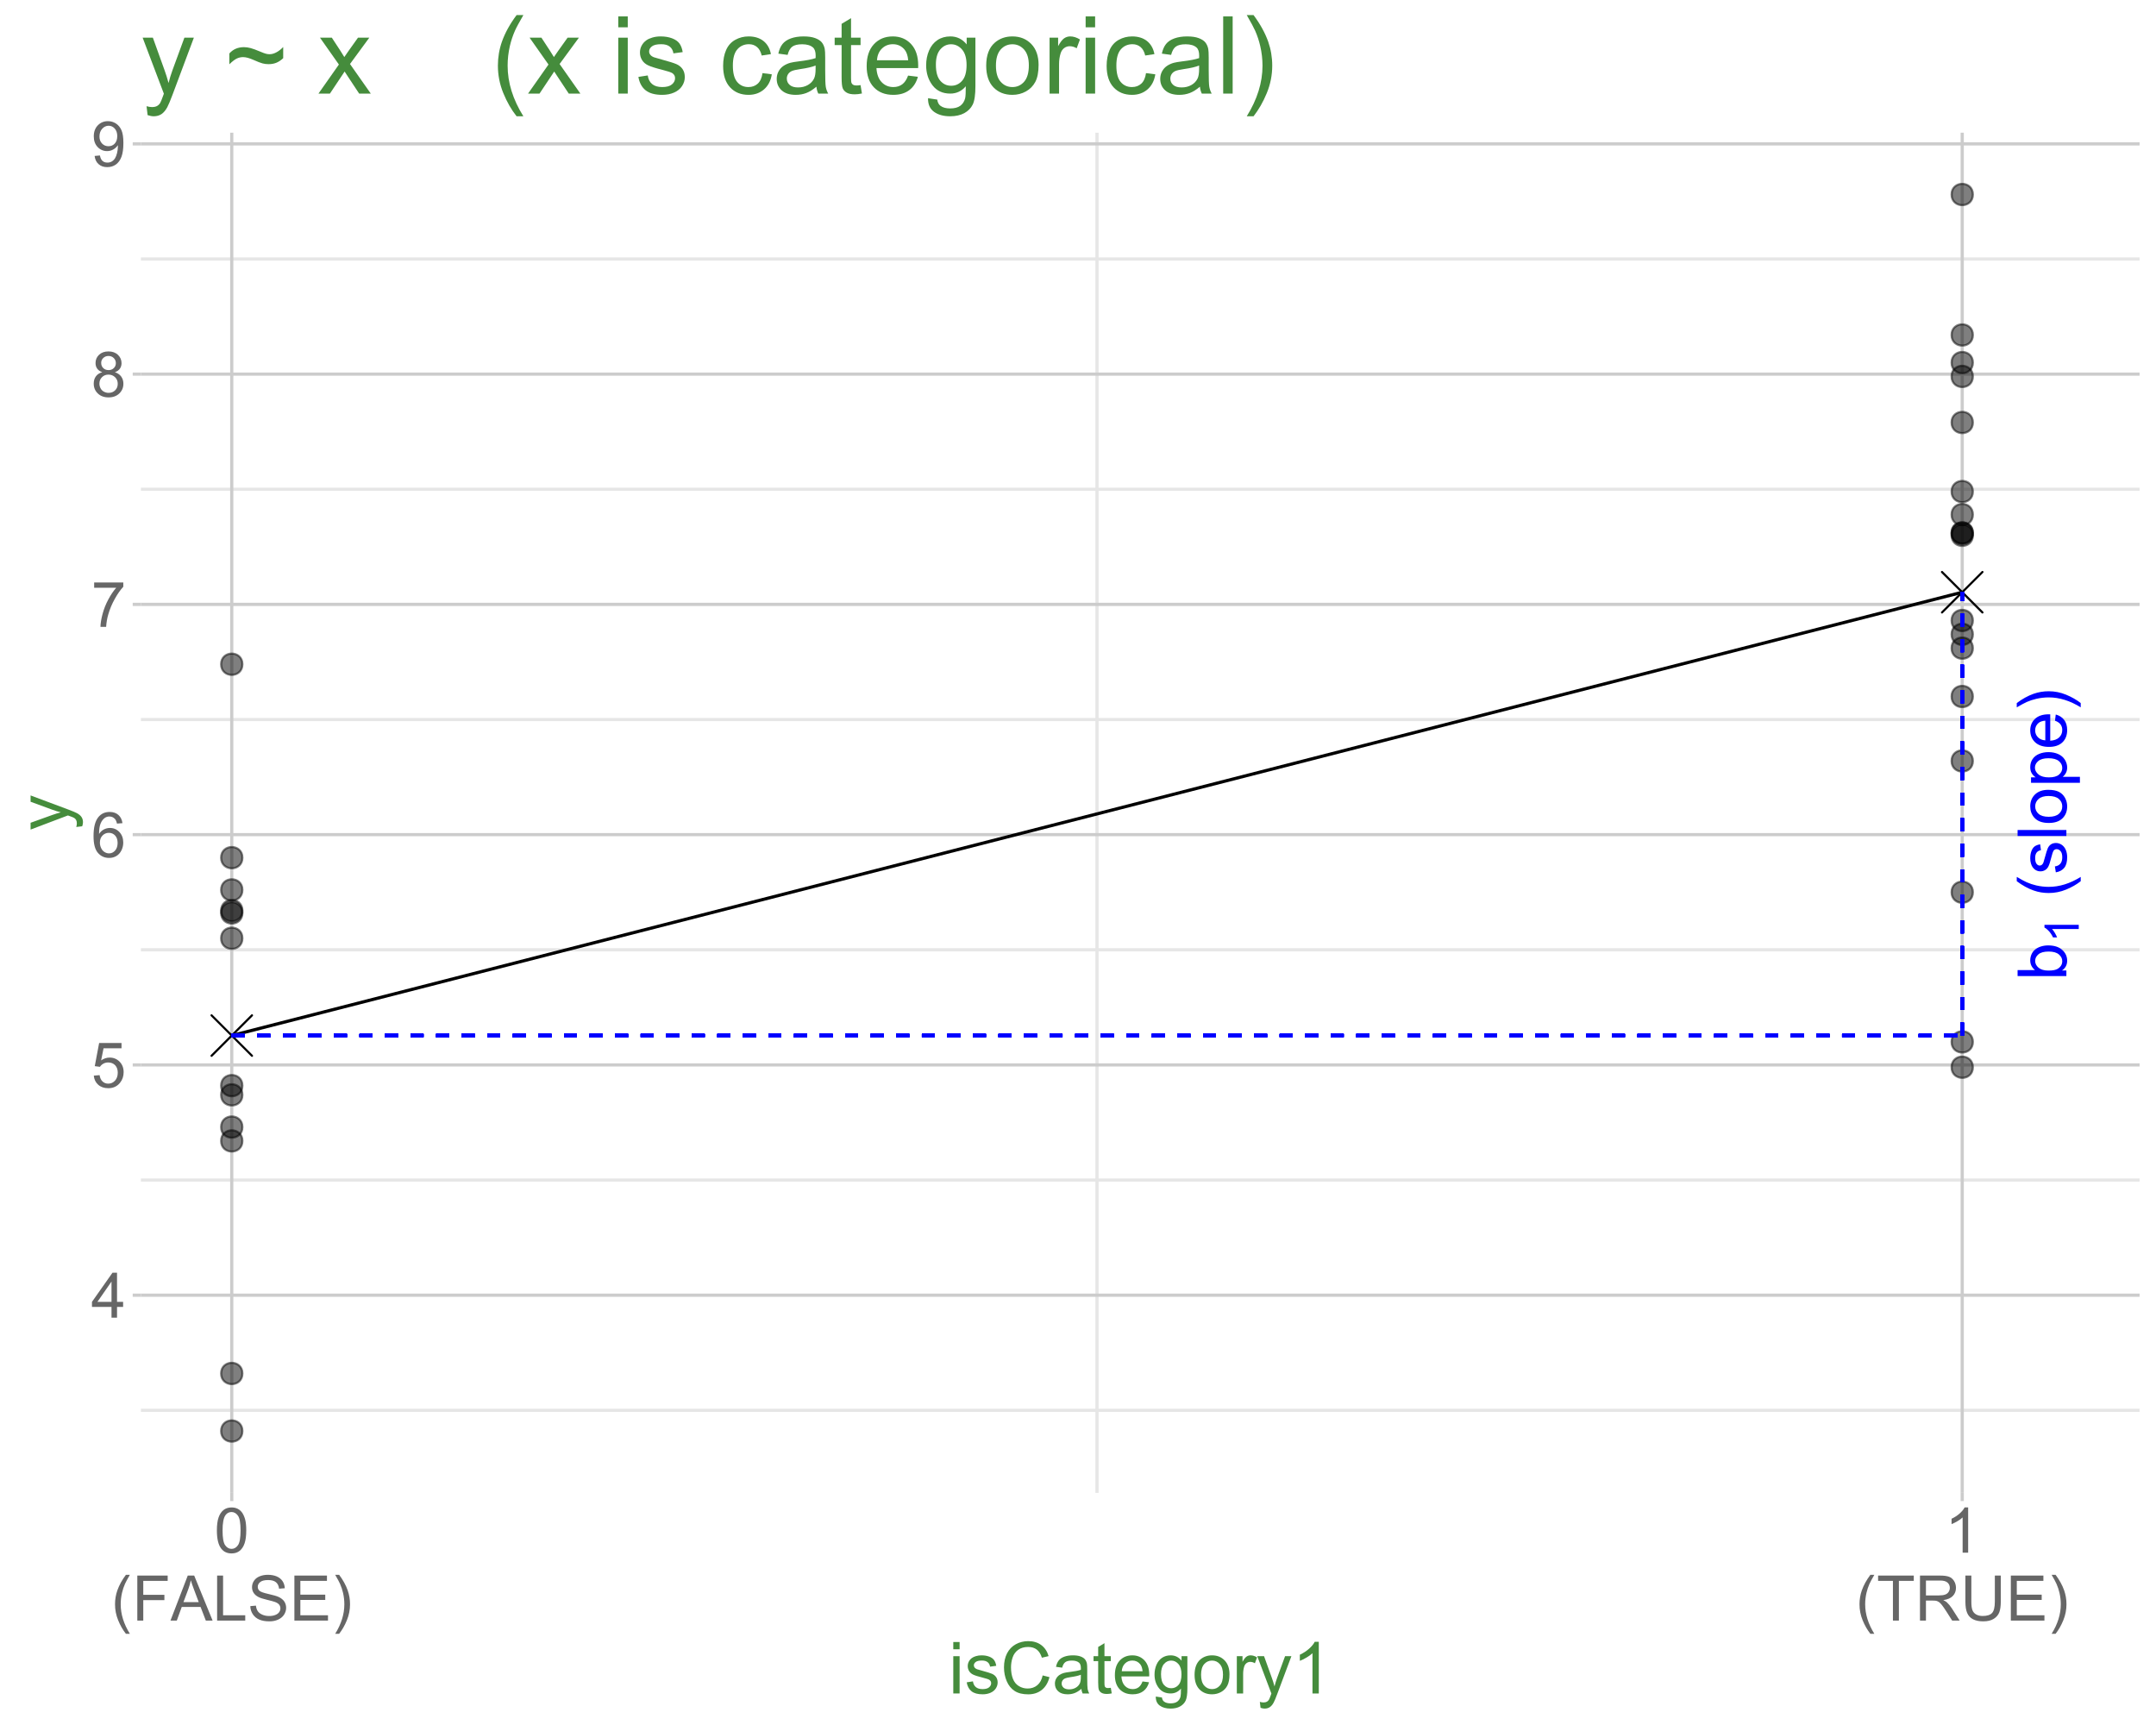 <?xml version="1.0" encoding="UTF-8"?>
<svg xmlns="http://www.w3.org/2000/svg" xmlns:xlink="http://www.w3.org/1999/xlink" width="720pt" height="576pt" viewBox="0 0 720 576" version="1.1">
<defs>
<g>
<symbol overflow="visible" id="glyph0-0">
<path style="stroke:none;" d="M 0 -2.844 L -14.227 -2.844 L -14.227 -14.227 L 0 -14.227 Z M -0.355 -3.199 L -0.355 -13.871 L -13.871 -13.871 L -13.871 -3.199 Z M -0.355 -3.199 "/>
</symbol>
<symbol overflow="visible" id="glyph0-1">
<path style="stroke:none;" d="M 0 -3.344 L 0 -1.488 L -16.293 -1.488 L -16.293 -3.488 L -10.48 -3.488 C -11.539 -4.332 -12.07 -5.41 -12.07 -6.723 C -12.07 -7.445 -11.922 -8.133 -11.629 -8.785 C -11.336 -9.43 -10.926 -9.965 -10.395 -10.387 C -9.863 -10.805 -9.223 -11.133 -8.48 -11.371 C -7.73 -11.605 -6.93 -11.723 -6.078 -11.727 C -4.055 -11.723 -2.492 -11.223 -1.391 -10.227 C -0.285 -9.223 0.262 -8.023 0.266 -6.625 C 0.262 -5.23 -0.316 -4.137 -1.477 -3.344 Z M -5.992 -3.324 C -4.574 -3.32 -3.551 -3.516 -2.922 -3.902 C -1.891 -4.531 -1.375 -5.383 -1.379 -6.457 C -1.375 -7.332 -1.754 -8.086 -2.516 -8.723 C -3.273 -9.359 -4.406 -9.68 -5.914 -9.68 C -7.453 -9.68 -8.59 -9.371 -9.324 -8.762 C -10.055 -8.148 -10.422 -7.41 -10.426 -6.547 C -10.422 -5.668 -10.043 -4.914 -9.285 -4.277 C -8.523 -3.641 -7.426 -3.32 -5.992 -3.324 Z M -5.992 -3.324 "/>
</symbol>
<symbol overflow="visible" id="glyph0-2">
<path style="stroke:none;" d=""/>
</symbol>
<symbol overflow="visible" id="glyph0-3">
<path style="stroke:none;" d="M 4.789 -5.324 C 3.391 -4.219 1.766 -3.285 -0.102 -2.523 C -1.965 -1.758 -3.898 -1.375 -5.902 -1.379 C -7.66 -1.375 -9.352 -1.66 -10.969 -2.234 C -12.844 -2.898 -14.711 -3.93 -16.57 -5.324 L -16.57 -6.758 C -15.027 -5.859 -13.926 -5.27 -13.27 -4.98 C -12.246 -4.527 -11.18 -4.172 -10.07 -3.914 C -8.684 -3.594 -7.289 -3.434 -5.891 -3.434 C -2.32 -3.434 1.234 -4.539 4.789 -6.758 Z M 4.789 -5.324 "/>
</symbol>
<symbol overflow="visible" id="glyph0-4">
<path style="stroke:none;" d="M -3.523 -0.699 L -3.836 -2.68 C -3.039 -2.785 -2.43 -3.094 -2.012 -3.605 C -1.586 -4.109 -1.375 -4.82 -1.379 -5.734 C -1.375 -6.652 -1.562 -7.332 -1.938 -7.777 C -2.309 -8.219 -2.75 -8.441 -3.258 -8.445 C -3.707 -8.441 -4.062 -8.246 -4.324 -7.859 C -4.5 -7.578 -4.723 -6.898 -5 -5.812 C -5.367 -4.344 -5.688 -3.324 -5.961 -2.762 C -6.227 -2.191 -6.602 -1.762 -7.082 -1.473 C -7.559 -1.176 -8.086 -1.031 -8.668 -1.035 C -9.191 -1.031 -9.68 -1.152 -10.129 -1.395 C -10.578 -1.637 -10.949 -1.965 -11.246 -2.379 C -11.473 -2.688 -11.668 -3.109 -11.832 -3.648 C -11.988 -4.184 -12.07 -4.762 -12.07 -5.379 C -12.07 -6.305 -11.934 -7.117 -11.668 -7.82 C -11.398 -8.52 -11.039 -9.035 -10.586 -9.371 C -10.129 -9.699 -9.52 -9.93 -8.758 -10.059 L -8.492 -8.102 C -9.094 -8.012 -9.57 -7.754 -9.914 -7.328 C -10.254 -6.902 -10.422 -6.301 -10.426 -5.523 C -10.422 -4.602 -10.27 -3.945 -9.969 -3.555 C -9.664 -3.16 -9.309 -2.965 -8.902 -2.969 C -8.637 -2.965 -8.406 -3.047 -8.203 -3.211 C -7.984 -3.375 -7.805 -3.629 -7.668 -3.98 C -7.594 -4.176 -7.422 -4.766 -7.156 -5.746 C -6.773 -7.156 -6.465 -8.145 -6.227 -8.707 C -5.984 -9.266 -5.633 -9.703 -5.176 -10.023 C -4.715 -10.34 -4.148 -10.5 -3.469 -10.504 C -2.801 -10.5 -2.172 -10.305 -1.582 -9.918 C -0.992 -9.527 -0.535 -8.965 -0.215 -8.234 C 0.105 -7.5 0.262 -6.672 0.266 -5.746 C 0.262 -4.211 -0.051 -3.043 -0.688 -2.238 C -1.32 -1.434 -2.266 -0.918 -3.523 -0.699 Z M -3.523 -0.699 "/>
</symbol>
<symbol overflow="visible" id="glyph0-5">
<path style="stroke:none;" d="M 0 -1.457 L -16.293 -1.457 L -16.293 -3.457 L 0 -3.457 Z M 0 -1.457 "/>
</symbol>
<symbol overflow="visible" id="glyph0-6">
<path style="stroke:none;" d="M -5.902 -0.754 C -8.082 -0.75 -9.703 -1.359 -10.758 -2.578 C -11.633 -3.594 -12.07 -4.828 -12.07 -6.289 C -12.07 -7.91 -11.535 -9.238 -10.473 -10.27 C -9.406 -11.297 -7.941 -11.812 -6.07 -11.816 C -4.547 -11.812 -3.352 -11.586 -2.484 -11.133 C -1.613 -10.676 -0.938 -10.012 -0.457 -9.141 C 0.023 -8.27 0.262 -7.316 0.266 -6.289 C 0.262 -4.633 -0.262 -3.297 -1.32 -2.281 C -2.375 -1.258 -3.902 -0.75 -5.902 -0.754 Z M -5.902 -2.812 C -4.387 -2.812 -3.254 -3.141 -2.504 -3.801 C -1.75 -4.457 -1.375 -5.285 -1.379 -6.289 C -1.375 -7.281 -1.754 -8.109 -2.512 -8.77 C -3.266 -9.426 -4.418 -9.754 -5.969 -9.758 C -7.426 -9.754 -8.531 -9.422 -9.285 -8.762 C -10.035 -8.098 -10.41 -7.273 -10.414 -6.289 C -10.41 -5.285 -10.035 -4.457 -9.289 -3.801 C -8.539 -3.141 -7.41 -2.812 -5.902 -2.812 Z M -5.902 -2.812 "/>
</symbol>
<symbol overflow="visible" id="glyph0-7">
<path style="stroke:none;" d="M 4.523 -1.5 L -11.805 -1.5 L -11.805 -3.324 L -10.27 -3.324 C -10.867 -3.75 -11.316 -4.234 -11.621 -4.777 C -11.918 -5.316 -12.07 -5.973 -12.07 -6.746 C -12.07 -7.75 -11.809 -8.641 -11.293 -9.414 C -10.77 -10.184 -10.039 -10.766 -9.098 -11.156 C -8.148 -11.547 -7.113 -11.742 -5.992 -11.746 C -4.781 -11.742 -3.691 -11.527 -2.727 -11.098 C -1.758 -10.664 -1.02 -10.031 -0.504 -9.207 C 0.008 -8.379 0.262 -7.512 0.266 -6.602 C 0.262 -5.934 0.125 -5.336 -0.156 -4.805 C -0.434 -4.273 -0.789 -3.836 -1.223 -3.5 L 4.523 -3.5 Z M -5.836 -3.312 C -4.312 -3.309 -3.188 -3.617 -2.465 -4.234 C -1.738 -4.848 -1.375 -5.594 -1.379 -6.469 C -1.375 -7.355 -1.75 -8.113 -2.504 -8.75 C -3.254 -9.383 -4.422 -9.703 -6 -9.703 C -7.504 -9.703 -8.629 -9.391 -9.379 -8.773 C -10.125 -8.152 -10.5 -7.414 -10.504 -6.559 C -10.5 -5.703 -10.102 -4.949 -9.309 -4.297 C -8.508 -3.637 -7.352 -3.309 -5.836 -3.312 Z M -5.836 -3.312 "/>
</symbol>
<symbol overflow="visible" id="glyph0-8">
<path style="stroke:none;" d="M -3.801 -9.582 L -3.547 -11.648 C -2.336 -11.32 -1.398 -10.715 -0.734 -9.836 C -0.066 -8.949 0.262 -7.824 0.266 -6.457 C 0.262 -4.73 -0.266 -3.359 -1.328 -2.348 C -2.387 -1.336 -3.879 -0.832 -5.801 -0.832 C -7.785 -0.832 -9.324 -1.344 -10.426 -2.367 C -11.52 -3.391 -12.07 -4.715 -12.07 -6.348 C -12.07 -7.922 -11.531 -9.211 -10.457 -10.215 C -9.383 -11.211 -7.871 -11.711 -5.926 -11.715 C -5.801 -11.711 -5.625 -11.707 -5.391 -11.703 L -5.391 -2.902 C -4.094 -2.973 -3.098 -3.34 -2.41 -4 C -1.719 -4.66 -1.375 -5.484 -1.379 -6.469 C -1.375 -7.203 -1.57 -7.828 -1.957 -8.348 C -2.34 -8.863 -2.953 -9.273 -3.801 -9.582 Z M -7.035 -3.012 L -7.035 -9.602 C -8.023 -9.512 -8.77 -9.262 -9.27 -8.848 C -10.039 -8.207 -10.422 -7.379 -10.426 -6.367 C -10.422 -5.449 -10.117 -4.676 -9.504 -4.051 C -8.887 -3.422 -8.062 -3.078 -7.035 -3.012 Z M -7.035 -3.012 "/>
</symbol>
<symbol overflow="visible" id="glyph0-9">
<path style="stroke:none;" d="M 4.789 -2.812 L 4.789 -1.379 C 1.234 -3.59 -2.32 -4.699 -5.891 -4.703 C -7.281 -4.699 -8.664 -4.539 -10.035 -4.223 C -11.145 -3.969 -12.211 -3.617 -13.238 -3.168 C -13.902 -2.875 -15.016 -2.277 -16.57 -1.379 L -16.57 -2.812 C -14.711 -4.203 -12.844 -5.23 -10.969 -5.902 C -9.352 -6.469 -7.66 -6.754 -5.902 -6.758 C -3.898 -6.754 -1.965 -6.371 -0.102 -5.605 C 1.766 -4.836 3.391 -3.906 4.789 -2.812 Z M 4.789 -2.812 "/>
</symbol>
<symbol overflow="visible" id="glyph1-0">
<path style="stroke:none;" d="M 0 -1.992 L -9.957 -1.992 L -9.957 -9.957 L 0 -9.957 Z M -0.25 -2.242 L -0.25 -9.711 L -9.711 -9.711 L -9.711 -2.242 Z M -0.25 -2.242 "/>
</symbol>
<symbol overflow="visible" id="glyph1-1">
<path style="stroke:none;" d="M 0 -5.938 L 0 -4.535 L -8.922 -4.535 C -8.598 -4.199 -8.277 -3.754 -7.957 -3.207 C -7.637 -2.656 -7.395 -2.168 -7.234 -1.734 L -8.59 -1.734 C -8.957 -2.516 -9.402 -3.199 -9.926 -3.789 C -10.449 -4.371 -10.957 -4.785 -11.453 -5.035 L -11.453 -5.938 Z M 0 -5.938 "/>
</symbol>
<symbol overflow="visible" id="glyph2-0">
<path style="stroke:none;" d="M 2.625 0 L 2.625 -13.125 L 13.125 -13.125 L 13.125 0 Z M 2.953 -0.328 L 12.797 -0.328 L 12.797 -12.797 L 2.953 -12.797 Z M 2.953 -0.328 "/>
</symbol>
<symbol overflow="visible" id="glyph2-1">
<path style="stroke:none;" d="M 6.789 0 L 6.789 -3.598 L 0.266 -3.598 L 0.266 -5.289 L 7.125 -15.031 L 8.633 -15.031 L 8.633 -5.289 L 10.664 -5.289 L 10.664 -3.598 L 8.633 -3.598 L 8.633 0 Z M 6.789 -5.289 L 6.789 -12.07 L 2.082 -5.289 Z M 6.789 -5.289 "/>
</symbol>
<symbol overflow="visible" id="glyph2-2">
<path style="stroke:none;" d="M 0.871 -3.938 L 2.809 -4.102 C 2.949 -3.156 3.285 -2.445 3.809 -1.973 C 4.332 -1.496 4.961 -1.258 5.703 -1.262 C 6.586 -1.258 7.34 -1.594 7.957 -2.266 C 8.57 -2.934 8.875 -3.824 8.879 -4.934 C 8.875 -5.984 8.582 -6.812 7.992 -7.422 C 7.398 -8.027 6.625 -8.332 5.672 -8.336 C 5.074 -8.332 4.535 -8.195 4.059 -7.93 C 3.578 -7.656 3.203 -7.309 2.934 -6.879 L 1.199 -7.105 L 2.656 -14.828 L 10.133 -14.828 L 10.133 -13.062 L 4.133 -13.062 L 3.32 -9.023 C 4.223 -9.652 5.172 -9.965 6.164 -9.969 C 7.477 -9.965 8.582 -9.512 9.484 -8.602 C 10.387 -7.691 10.84 -6.523 10.84 -5.098 C 10.84 -3.734 10.441 -2.559 9.648 -1.57 C 8.684 -0.352 7.367 0.258 5.703 0.258 C 4.328 0.258 3.211 -0.125 2.352 -0.891 C 1.484 -1.656 0.992 -2.672 0.871 -3.938 Z M 0.871 -3.938 "/>
</symbol>
<symbol overflow="visible" id="glyph2-3">
<path style="stroke:none;" d="M 10.449 -11.352 L 8.613 -11.207 C 8.449 -11.93 8.215 -12.457 7.914 -12.785 C 7.414 -13.312 6.801 -13.574 6.07 -13.578 C 5.48 -13.574 4.965 -13.41 4.523 -13.086 C 3.938 -12.656 3.477 -12.039 3.145 -11.227 C 2.809 -10.414 2.637 -9.254 2.625 -7.75 C 3.07 -8.426 3.613 -8.93 4.254 -9.258 C 4.895 -9.586 5.566 -9.75 6.273 -9.75 C 7.504 -9.75 8.551 -9.297 9.418 -8.391 C 10.277 -7.484 10.711 -6.312 10.715 -4.883 C 10.711 -3.934 10.508 -3.059 10.105 -2.25 C 9.695 -1.438 9.137 -0.816 8.43 -0.387 C 7.715 0.043 6.906 0.258 6.008 0.258 C 4.469 0.258 3.215 -0.305 2.246 -1.438 C 1.27 -2.566 0.785 -4.434 0.789 -7.035 C 0.785 -9.938 1.32 -12.051 2.398 -13.371 C 3.332 -14.52 4.594 -15.094 6.184 -15.094 C 7.363 -15.094 8.332 -14.762 9.09 -14.098 C 9.84 -13.434 10.293 -12.516 10.449 -11.352 Z M 2.914 -4.871 C 2.91 -4.23 3.047 -3.621 3.316 -3.043 C 3.586 -2.457 3.961 -2.016 4.449 -1.715 C 4.934 -1.41 5.445 -1.258 5.977 -1.262 C 6.758 -1.258 7.426 -1.574 7.988 -2.203 C 8.543 -2.832 8.824 -3.688 8.828 -4.77 C 8.824 -5.809 8.547 -6.625 7.996 -7.223 C 7.441 -7.82 6.746 -8.121 5.906 -8.121 C 5.07 -8.121 4.363 -7.82 3.785 -7.223 C 3.203 -6.625 2.91 -5.84 2.914 -4.871 Z M 2.914 -4.871 "/>
</symbol>
<symbol overflow="visible" id="glyph2-4">
<path style="stroke:none;" d="M 0.996 -13.062 L 0.996 -14.836 L 10.727 -14.836 L 10.727 -13.402 C 9.766 -12.379 8.816 -11.027 7.879 -9.34 C 6.938 -7.652 6.211 -5.914 5.703 -4.133 C 5.328 -2.871 5.094 -1.496 4.992 0 L 3.098 0 C 3.117 -1.18 3.348 -2.605 3.793 -4.285 C 4.234 -5.957 4.875 -7.574 5.707 -9.129 C 6.535 -10.684 7.418 -11.992 8.355 -13.062 Z M 0.996 -13.062 "/>
</symbol>
<symbol overflow="visible" id="glyph2-5">
<path style="stroke:none;" d="M 3.711 -8.152 C 2.941 -8.426 2.375 -8.828 2.008 -9.352 C 1.637 -9.871 1.453 -10.492 1.457 -11.219 C 1.453 -12.309 1.844 -13.227 2.633 -13.977 C 3.414 -14.719 4.461 -15.094 5.773 -15.094 C 7.082 -15.094 8.141 -14.711 8.941 -13.949 C 9.738 -13.188 10.137 -12.262 10.141 -11.168 C 10.137 -10.469 9.953 -9.859 9.59 -9.344 C 9.223 -8.824 8.668 -8.426 7.926 -8.152 C 8.848 -7.848 9.551 -7.363 10.035 -6.695 C 10.516 -6.023 10.758 -5.223 10.758 -4.297 C 10.758 -3.008 10.301 -1.93 9.391 -1.055 C 8.48 -0.18 7.285 0.258 5.805 0.258 C 4.316 0.258 3.121 -0.18 2.215 -1.059 C 1.305 -1.938 0.848 -3.035 0.852 -4.348 C 0.848 -5.324 1.098 -6.141 1.594 -6.801 C 2.086 -7.461 2.789 -7.91 3.711 -8.152 Z M 3.344 -11.281 C 3.34 -10.562 3.57 -9.98 4.031 -9.535 C 4.488 -9.082 5.082 -8.859 5.812 -8.859 C 6.523 -8.859 7.105 -9.082 7.559 -9.531 C 8.012 -9.977 8.238 -10.523 8.242 -11.176 C 8.238 -11.848 8.004 -12.418 7.539 -12.883 C 7.07 -13.344 6.488 -13.574 5.793 -13.578 C 5.086 -13.574 4.5 -13.348 4.039 -12.898 C 3.57 -12.445 3.34 -11.906 3.344 -11.281 Z M 2.75 -4.336 C 2.746 -3.809 2.871 -3.297 3.121 -2.809 C 3.367 -2.312 3.738 -1.934 4.234 -1.664 C 4.723 -1.395 5.254 -1.258 5.824 -1.262 C 6.707 -1.258 7.434 -1.543 8.008 -2.113 C 8.582 -2.68 8.871 -3.402 8.871 -4.277 C 8.871 -5.164 8.574 -5.898 7.98 -6.48 C 7.387 -7.059 6.645 -7.348 5.762 -7.352 C 4.891 -7.348 4.172 -7.059 3.605 -6.488 C 3.031 -5.91 2.746 -5.195 2.75 -4.336 Z M 2.75 -4.336 "/>
</symbol>
<symbol overflow="visible" id="glyph2-6">
<path style="stroke:none;" d="M 1.148 -3.477 L 2.922 -3.641 C 3.07 -2.805 3.355 -2.199 3.781 -1.824 C 4.203 -1.445 4.75 -1.258 5.414 -1.262 C 5.98 -1.258 6.477 -1.387 6.906 -1.648 C 7.332 -1.906 7.684 -2.254 7.957 -2.691 C 8.23 -3.121 8.457 -3.707 8.645 -4.449 C 8.824 -5.184 8.918 -5.938 8.922 -6.707 C 8.918 -6.785 8.914 -6.906 8.91 -7.074 C 8.539 -6.484 8.035 -6.008 7.395 -5.645 C 6.754 -5.277 6.062 -5.098 5.32 -5.098 C 4.078 -5.098 3.023 -5.547 2.164 -6.449 C 1.297 -7.352 0.867 -8.543 0.871 -10.02 C 0.867 -11.543 1.316 -12.77 2.219 -13.699 C 3.117 -14.629 4.242 -15.094 5.598 -15.094 C 6.574 -15.094 7.469 -14.828 8.281 -14.305 C 9.086 -13.773 9.703 -13.023 10.125 -12.055 C 10.547 -11.078 10.758 -9.668 10.758 -7.824 C 10.758 -5.898 10.547 -4.371 10.129 -3.234 C 9.711 -2.094 9.09 -1.227 8.27 -0.633 C 7.441 -0.039 6.477 0.258 5.375 0.258 C 4.195 0.258 3.234 -0.066 2.492 -0.723 C 1.742 -1.371 1.297 -2.289 1.148 -3.477 Z M 8.707 -10.109 C 8.707 -11.164 8.422 -12.008 7.859 -12.633 C 7.293 -13.254 6.617 -13.562 5.824 -13.566 C 5.004 -13.562 4.289 -13.227 3.68 -12.559 C 3.07 -11.887 2.766 -11.02 2.77 -9.957 C 2.766 -8.996 3.055 -8.219 3.633 -7.621 C 4.211 -7.023 4.922 -6.727 5.773 -6.727 C 6.625 -6.727 7.328 -7.023 7.879 -7.621 C 8.43 -8.219 8.707 -9.047 8.707 -10.109 Z M 8.707 -10.109 "/>
</symbol>
<symbol overflow="visible" id="glyph2-7">
<path style="stroke:none;" d="M 0.871 -7.414 C 0.867 -9.188 1.051 -10.617 1.418 -11.703 C 1.785 -12.781 2.328 -13.617 3.051 -14.211 C 3.77 -14.797 4.676 -15.094 5.773 -15.094 C 6.578 -15.094 7.285 -14.93 7.895 -14.605 C 8.5 -14.281 9.004 -13.812 9.402 -13.203 C 9.797 -12.586 10.109 -11.84 10.336 -10.965 C 10.562 -10.082 10.676 -8.898 10.676 -7.414 C 10.676 -5.648 10.492 -4.227 10.129 -3.141 C 9.766 -2.055 9.223 -1.215 8.504 -0.629 C 7.777 -0.035 6.867 0.258 5.773 0.258 C 4.32 0.258 3.184 -0.262 2.359 -1.301 C 1.363 -2.551 0.867 -4.586 0.871 -7.414 Z M 2.77 -7.414 C 2.766 -4.941 3.055 -3.301 3.633 -2.484 C 4.211 -1.668 4.922 -1.258 5.773 -1.262 C 6.617 -1.258 7.332 -1.668 7.91 -2.492 C 8.488 -3.309 8.777 -4.949 8.777 -7.414 C 8.777 -9.883 8.488 -11.527 7.91 -12.344 C 7.332 -13.156 6.613 -13.562 5.754 -13.566 C 4.902 -13.562 4.223 -13.203 3.723 -12.488 C 3.082 -11.57 2.766 -9.879 2.77 -7.414 Z M 2.77 -7.414 "/>
</symbol>
<symbol overflow="visible" id="glyph2-8">
<path style="stroke:none;" d="M 4.91 4.418 C 3.891 3.133 3.027 1.633 2.328 -0.09 C 1.621 -1.809 1.27 -3.594 1.273 -5.445 C 1.27 -7.07 1.535 -8.629 2.062 -10.121 C 2.676 -11.848 3.625 -13.57 4.91 -15.289 L 6.234 -15.289 C 5.406 -13.863 4.859 -12.848 4.594 -12.242 C 4.176 -11.297 3.848 -10.312 3.609 -9.289 C 3.312 -8.008 3.164 -6.723 3.168 -5.434 C 3.164 -2.145 4.188 1.137 6.234 4.418 Z M 4.91 4.418 "/>
</symbol>
<symbol overflow="visible" id="glyph2-9">
<path style="stroke:none;" d="M 1.723 0 L 1.723 -15.031 L 11.863 -15.031 L 11.863 -13.258 L 3.711 -13.258 L 3.711 -8.602 L 10.766 -8.602 L 10.766 -6.828 L 3.711 -6.828 L 3.711 0 Z M 1.723 0 "/>
</symbol>
<symbol overflow="visible" id="glyph2-10">
<path style="stroke:none;" d="M -0.031 0 L 5.742 -15.031 L 7.887 -15.031 L 14.039 0 L 11.773 0 L 10.02 -4.555 L 3.734 -4.555 L 2.082 0 Z M 4.305 -6.172 L 9.402 -6.172 L 7.836 -10.336 C 7.352 -11.602 6.996 -12.641 6.766 -13.453 C 6.574 -12.488 6.305 -11.531 5.957 -10.582 Z M 4.305 -6.172 "/>
</symbol>
<symbol overflow="visible" id="glyph2-11">
<path style="stroke:none;" d="M 1.539 0 L 1.539 -15.031 L 3.527 -15.031 L 3.527 -1.773 L 10.93 -1.773 L 10.93 0 Z M 1.539 0 "/>
</symbol>
<symbol overflow="visible" id="glyph2-12">
<path style="stroke:none;" d="M 0.945 -4.828 L 2.82 -4.992 C 2.906 -4.242 3.113 -3.625 3.438 -3.145 C 3.762 -2.66 4.266 -2.27 4.949 -1.973 C 5.633 -1.672 6.402 -1.523 7.258 -1.527 C 8.016 -1.523 8.688 -1.637 9.27 -1.863 C 9.848 -2.09 10.277 -2.398 10.566 -2.793 C 10.848 -3.184 10.992 -3.613 10.992 -4.082 C 10.992 -4.551 10.855 -4.961 10.582 -5.316 C 10.309 -5.664 9.855 -5.961 9.227 -6.203 C 8.824 -6.355 7.934 -6.598 6.551 -6.934 C 5.168 -7.262 4.199 -7.578 3.648 -7.875 C 2.93 -8.25 2.395 -8.715 2.043 -9.273 C 1.688 -9.828 1.512 -10.453 1.516 -11.145 C 1.512 -11.902 1.727 -12.609 2.16 -13.273 C 2.59 -13.93 3.219 -14.43 4.047 -14.773 C 4.871 -15.113 5.793 -15.285 6.809 -15.289 C 7.922 -15.285 8.902 -15.105 9.754 -14.75 C 10.602 -14.387 11.258 -13.859 11.719 -13.164 C 12.176 -12.465 12.422 -11.676 12.457 -10.797 L 10.551 -10.652 C 10.445 -11.602 10.098 -12.316 9.512 -12.805 C 8.918 -13.289 8.047 -13.535 6.891 -13.535 C 5.688 -13.535 4.809 -13.312 4.258 -12.871 C 3.707 -12.43 3.434 -11.898 3.434 -11.281 C 3.434 -10.734 3.629 -10.289 4.02 -9.945 C 4.402 -9.594 5.402 -9.238 7.02 -8.875 C 8.637 -8.508 9.746 -8.188 10.348 -7.914 C 11.223 -7.512 11.867 -7 12.285 -6.383 C 12.699 -5.758 12.906 -5.047 12.91 -4.246 C 12.906 -3.445 12.68 -2.691 12.223 -1.984 C 11.762 -1.273 11.102 -0.723 10.246 -0.332 C 9.387 0.062 8.422 0.258 7.352 0.258 C 5.988 0.258 4.848 0.062 3.934 -0.336 C 3.012 -0.73 2.293 -1.328 1.77 -2.125 C 1.246 -2.918 0.969 -3.82 0.945 -4.828 Z M 0.945 -4.828 "/>
</symbol>
<symbol overflow="visible" id="glyph2-13">
<path style="stroke:none;" d="M 1.66 0 L 1.66 -15.031 L 12.531 -15.031 L 12.531 -13.258 L 3.648 -13.258 L 3.648 -8.656 L 11.965 -8.656 L 11.965 -6.891 L 3.648 -6.891 L 3.648 -1.773 L 12.879 -1.773 L 12.879 0 Z M 1.66 0 "/>
</symbol>
<symbol overflow="visible" id="glyph2-14">
<path style="stroke:none;" d="M 2.594 4.418 L 1.273 4.418 C 3.312 1.137 4.336 -2.145 4.336 -5.434 C 4.336 -6.715 4.188 -7.992 3.898 -9.258 C 3.66 -10.281 3.336 -11.266 2.922 -12.211 C 2.652 -12.828 2.102 -13.852 1.273 -15.289 L 2.594 -15.289 C 3.879 -13.57 4.828 -11.848 5.445 -10.121 C 5.969 -8.629 6.234 -7.07 6.234 -5.445 C 6.234 -3.594 5.879 -1.809 5.172 -0.09 C 4.465 1.633 3.605 3.133 2.594 4.418 Z M 2.594 4.418 "/>
</symbol>
<symbol overflow="visible" id="glyph2-15">
<path style="stroke:none;" d="M 7.824 0 L 5.977 0 L 5.977 -11.762 C 5.531 -11.332 4.949 -10.91 4.23 -10.488 C 3.508 -10.066 2.859 -9.746 2.285 -9.535 L 2.285 -11.32 C 3.316 -11.805 4.219 -12.391 4.992 -13.082 C 5.766 -13.773 6.312 -14.445 6.633 -15.094 L 7.824 -15.094 Z M 7.824 0 "/>
</symbol>
<symbol overflow="visible" id="glyph2-16">
<path style="stroke:none;" d="M 5.445 0 L 5.445 -13.258 L 0.492 -13.258 L 0.492 -15.031 L 12.406 -15.031 L 12.406 -13.258 L 7.434 -13.258 L 7.434 0 Z M 5.445 0 "/>
</symbol>
<symbol overflow="visible" id="glyph2-17">
<path style="stroke:none;" d="M 1.652 0 L 1.652 -15.031 L 8.316 -15.031 C 9.652 -15.027 10.672 -14.895 11.371 -14.625 C 12.066 -14.355 12.625 -13.879 13.043 -13.195 C 13.457 -12.512 13.664 -11.754 13.668 -10.93 C 13.664 -9.859 13.32 -8.961 12.633 -8.234 C 11.941 -7.5 10.875 -7.035 9.434 -6.84 C 9.957 -6.582 10.355 -6.332 10.633 -6.09 C 11.211 -5.551 11.762 -4.887 12.285 -4.09 L 14.898 0 L 12.398 0 L 10.406 -3.129 C 9.824 -4.027 9.344 -4.715 8.969 -5.199 C 8.59 -5.676 8.254 -6.012 7.961 -6.203 C 7.66 -6.395 7.359 -6.527 7.055 -6.602 C 6.828 -6.648 6.457 -6.672 5.945 -6.676 L 3.641 -6.676 L 3.641 0 Z M 3.641 -8.398 L 7.914 -8.398 C 8.824 -8.395 9.535 -8.488 10.047 -8.68 C 10.559 -8.863 10.949 -9.164 11.215 -9.582 C 11.48 -9.992 11.613 -10.441 11.617 -10.93 C 11.613 -11.637 11.355 -12.223 10.844 -12.684 C 10.324 -13.141 9.508 -13.371 8.398 -13.371 L 3.641 -13.371 Z M 3.641 -8.398 "/>
</symbol>
<symbol overflow="visible" id="glyph2-18">
<path style="stroke:none;" d="M 11.484 -15.031 L 13.473 -15.031 L 13.473 -6.348 C 13.469 -4.832 13.301 -3.633 12.961 -2.746 C 12.617 -1.855 12 -1.133 11.109 -0.578 C 10.219 -0.02 9.047 0.258 7.598 0.258 C 6.188 0.258 5.035 0.016 4.141 -0.469 C 3.246 -0.953 2.609 -1.656 2.227 -2.578 C 1.844 -3.496 1.652 -4.75 1.652 -6.348 L 1.652 -15.031 L 3.641 -15.031 L 3.641 -6.359 C 3.637 -5.047 3.758 -4.086 4.004 -3.469 C 4.242 -2.852 4.66 -2.375 5.254 -2.039 C 5.844 -1.703 6.566 -1.535 7.422 -1.539 C 8.883 -1.535 9.926 -1.867 10.551 -2.531 C 11.172 -3.195 11.484 -4.469 11.484 -6.359 Z M 11.484 -15.031 "/>
</symbol>
<symbol overflow="visible" id="glyph3-0">
<path style="stroke:none;" d="M 3 0 L 3 -15 L 15 -15 L 15 0 Z M 3.375 -0.375 L 14.625 -0.375 L 14.625 -14.625 L 3.375 -14.625 Z M 3.375 -0.375 "/>
</symbol>
<symbol overflow="visible" id="glyph3-1">
<path style="stroke:none;" d="M 1.594 -14.754 L 1.594 -17.18 L 3.703 -17.18 L 3.703 -14.754 Z M 1.594 0 L 1.594 -12.445 L 3.703 -12.445 L 3.703 0 Z M 1.594 0 "/>
</symbol>
<symbol overflow="visible" id="glyph3-2">
<path style="stroke:none;" d="M 0.738 -3.715 L 2.824 -4.043 C 2.941 -3.207 3.266 -2.566 3.801 -2.121 C 4.336 -1.676 5.086 -1.453 6.047 -1.453 C 7.016 -1.453 7.734 -1.648 8.203 -2.043 C 8.672 -2.438 8.906 -2.902 8.906 -3.434 C 8.906 -3.91 8.699 -4.285 8.285 -4.559 C 7.996 -4.746 7.277 -4.984 6.129 -5.273 C 4.582 -5.664 3.508 -6 2.91 -6.285 C 2.312 -6.57 1.859 -6.965 1.551 -7.469 C 1.242 -7.973 1.09 -8.531 1.09 -9.141 C 1.09 -9.695 1.215 -10.207 1.469 -10.68 C 1.723 -11.152 2.07 -11.547 2.508 -11.859 C 2.836 -12.102 3.281 -12.305 3.848 -12.473 C 4.414 -12.641 5.023 -12.727 5.672 -12.727 C 6.648 -12.727 7.504 -12.586 8.242 -12.305 C 8.98 -12.023 9.527 -11.641 9.879 -11.16 C 10.23 -10.68 10.473 -10.039 10.605 -9.234 L 8.543 -8.953 C 8.449 -9.594 8.176 -10.094 7.727 -10.453 C 7.277 -10.812 6.645 -10.992 5.824 -10.992 C 4.855 -10.992 4.164 -10.832 3.75 -10.512 C 3.336 -10.191 3.129 -9.816 3.129 -9.387 C 3.129 -9.113 3.215 -8.867 3.387 -8.648 C 3.559 -8.422 3.828 -8.234 4.195 -8.086 C 4.406 -8.008 5.027 -7.828 6.059 -7.547 C 7.551 -7.148 8.59 -6.82 9.18 -6.566 C 9.77 -6.312 10.234 -5.945 10.57 -5.461 C 10.906 -4.977 11.074 -4.375 11.074 -3.656 C 11.074 -2.953 10.867 -2.289 10.457 -1.668 C 10.047 -1.047 9.457 -0.566 8.684 -0.227 C 7.91 0.113 7.035 0.281 6.059 0.281 C 4.441 0.281 3.207 -0.055 2.359 -0.727 C 1.512 -1.398 0.973 -2.395 0.738 -3.715 Z M 0.738 -3.715 "/>
</symbol>
<symbol overflow="visible" id="glyph3-3">
<path style="stroke:none;" d="M 14.109 -6.023 L 16.383 -5.449 C 15.906 -3.582 15.047 -2.156 13.809 -1.176 C 12.57 -0.195 11.059 0.293 9.27 0.293 C 7.418 0.293 5.91 -0.082 4.75 -0.836 C 3.59 -1.59 2.707 -2.684 2.102 -4.113 C 1.496 -5.543 1.195 -7.078 1.195 -8.719 C 1.195 -10.508 1.535 -12.066 2.219 -13.398 C 2.902 -14.73 3.875 -15.742 5.137 -16.434 C 6.398 -17.125 7.789 -17.473 9.305 -17.473 C 11.023 -17.473 12.469 -17.035 13.641 -16.16 C 14.812 -15.285 15.629 -14.055 16.09 -12.469 L 13.852 -11.941 C 13.453 -13.191 12.875 -14.102 12.117 -14.672 C 11.359 -15.242 10.406 -15.527 9.258 -15.527 C 7.938 -15.527 6.832 -15.211 5.945 -14.578 C 5.059 -13.945 4.438 -13.094 4.078 -12.027 C 3.719 -10.961 3.539 -9.863 3.539 -8.73 C 3.539 -7.27 3.75 -5.992 4.176 -4.902 C 4.602 -3.812 5.266 -3 6.164 -2.461 C 7.062 -1.922 8.035 -1.652 9.082 -1.652 C 10.355 -1.652 11.434 -2.02 12.316 -2.754 C 13.199 -3.488 13.797 -4.578 14.109 -6.023 Z M 14.109 -6.023 "/>
</symbol>
<symbol overflow="visible" id="glyph3-4">
<path style="stroke:none;" d="M 9.703 -1.535 C 8.922 -0.871 8.168 -0.402 7.445 -0.129 C 6.723 0.145 5.949 0.281 5.121 0.281 C 3.754 0.281 2.703 -0.051 1.969 -0.719 C 1.234 -1.387 0.867 -2.242 0.867 -3.281 C 0.867 -3.891 1.004 -4.445 1.281 -4.949 C 1.559 -5.453 1.922 -5.859 2.371 -6.164 C 2.82 -6.469 3.328 -6.699 3.891 -6.855 C 4.305 -6.965 4.93 -7.07 5.766 -7.172 C 7.469 -7.375 8.723 -7.617 9.527 -7.898 C 9.535 -8.188 9.539 -8.371 9.539 -8.449 C 9.539 -9.309 9.34 -9.914 8.941 -10.266 C 8.402 -10.742 7.602 -10.98 6.539 -10.98 C 5.547 -10.98 4.812 -10.805 4.34 -10.457 C 3.867 -10.109 3.52 -9.496 3.293 -8.613 L 1.23 -8.895 C 1.418 -9.777 1.727 -10.488 2.156 -11.031 C 2.586 -11.574 3.207 -11.992 4.02 -12.285 C 4.832 -12.578 5.773 -12.727 6.844 -12.727 C 7.906 -12.727 8.77 -12.602 9.434 -12.352 C 10.098 -12.102 10.586 -11.785 10.898 -11.406 C 11.211 -11.027 11.43 -10.551 11.555 -9.973 C 11.625 -9.613 11.66 -8.965 11.66 -8.027 L 11.66 -5.215 C 11.66 -3.254 11.703 -2.012 11.793 -1.492 C 11.883 -0.973 12.062 -0.477 12.328 0 L 10.125 0 C 9.906 -0.438 9.766 -0.949 9.703 -1.535 Z M 9.527 -6.246 C 8.762 -5.934 7.613 -5.668 6.082 -5.449 C 5.215 -5.324 4.602 -5.184 4.242 -5.027 C 3.883 -4.871 3.605 -4.641 3.41 -4.34 C 3.215 -4.039 3.117 -3.707 3.117 -3.34 C 3.117 -2.777 3.328 -2.309 3.754 -1.934 C 4.18 -1.559 4.805 -1.371 5.625 -1.371 C 6.438 -1.371 7.16 -1.547 7.793 -1.902 C 8.426 -2.258 8.891 -2.746 9.188 -3.363 C 9.414 -3.84 9.527 -4.543 9.527 -5.473 Z M 9.527 -6.246 "/>
</symbol>
<symbol overflow="visible" id="glyph3-5">
<path style="stroke:none;" d="M 6.188 -1.887 L 6.492 -0.023 C 5.898 0.102 5.367 0.164 4.898 0.164 C 4.133 0.164 3.539 0.043 3.117 -0.199 C 2.695 -0.441 2.398 -0.758 2.227 -1.152 C 2.055 -1.547 1.969 -2.379 1.969 -3.645 L 1.969 -10.805 L 0.422 -10.805 L 0.422 -12.445 L 1.969 -12.445 L 1.969 -15.527 L 4.066 -16.793 L 4.066 -12.445 L 6.188 -12.445 L 6.188 -10.805 L 4.066 -10.805 L 4.066 -3.527 C 4.066 -2.926 4.102 -2.539 4.176 -2.367 C 4.25 -2.195 4.371 -2.059 4.539 -1.957 C 4.707 -1.855 4.949 -1.805 5.262 -1.805 C 5.496 -1.805 5.805 -1.832 6.188 -1.887 Z M 6.188 -1.887 "/>
</symbol>
<symbol overflow="visible" id="glyph3-6">
<path style="stroke:none;" d="M 10.102 -4.008 L 12.281 -3.738 C 11.938 -2.465 11.301 -1.477 10.371 -0.773 C 9.441 -0.07 8.254 0.281 6.809 0.281 C 4.988 0.281 3.543 -0.277 2.477 -1.398 C 1.41 -2.52 0.879 -4.094 0.879 -6.117 C 0.879 -8.211 1.418 -9.836 2.496 -10.992 C 3.574 -12.148 4.973 -12.727 6.691 -12.727 C 8.355 -12.727 9.715 -12.16 10.77 -11.027 C 11.824 -9.895 12.352 -8.301 12.352 -6.246 C 12.352 -6.121 12.348 -5.934 12.34 -5.684 L 3.059 -5.684 C 3.137 -4.316 3.523 -3.27 4.219 -2.543 C 4.914 -1.816 5.781 -1.453 6.82 -1.453 C 7.594 -1.453 8.254 -1.656 8.801 -2.062 C 9.348 -2.469 9.781 -3.117 10.102 -4.008 Z M 3.176 -7.418 L 10.125 -7.418 C 10.031 -8.465 9.766 -9.25 9.328 -9.773 C 8.656 -10.586 7.785 -10.992 6.715 -10.992 C 5.746 -10.992 4.93 -10.668 4.27 -10.02 C 3.609 -9.371 3.246 -8.504 3.176 -7.418 Z M 3.176 -7.418 "/>
</symbol>
<symbol overflow="visible" id="glyph3-7">
<path style="stroke:none;" d="M 1.195 1.031 L 3.246 1.336 C 3.332 1.969 3.57 2.43 3.961 2.719 C 4.484 3.109 5.199 3.305 6.105 3.305 C 7.082 3.305 7.836 3.109 8.367 2.719 C 8.898 2.328 9.258 1.781 9.445 1.078 C 9.555 0.648 9.605 -0.254 9.598 -1.629 C 8.676 -0.543 7.527 0 6.152 0 C 4.441 0 3.117 -0.617 2.18 -1.852 C 1.242 -3.086 0.773 -4.566 0.773 -6.293 C 0.773 -7.48 0.988 -8.574 1.418 -9.578 C 1.848 -10.582 2.469 -11.359 3.285 -11.906 C 4.102 -12.453 5.062 -12.727 6.164 -12.727 C 7.633 -12.727 8.844 -12.133 9.797 -10.945 L 9.797 -12.445 L 11.742 -12.445 L 11.742 -1.688 C 11.742 0.25 11.543 1.621 11.148 2.43 C 10.754 3.238 10.129 3.879 9.273 4.348 C 8.418 4.816 7.367 5.051 6.117 5.051 C 4.633 5.051 3.434 4.715 2.52 4.047 C 1.605 3.379 1.164 2.375 1.195 1.031 Z M 2.941 -6.445 C 2.941 -4.812 3.266 -3.621 3.914 -2.871 C 4.562 -2.121 5.375 -1.746 6.352 -1.746 C 7.32 -1.746 8.133 -2.117 8.789 -2.863 C 9.445 -3.609 9.773 -4.781 9.773 -6.375 C 9.773 -7.898 9.434 -9.047 8.758 -9.82 C 8.082 -10.594 7.27 -10.98 6.316 -10.98 C 5.379 -10.98 4.582 -10.598 3.926 -9.836 C 3.27 -9.074 2.941 -7.945 2.941 -6.445 Z M 2.941 -6.445 "/>
</symbol>
<symbol overflow="visible" id="glyph3-8">
<path style="stroke:none;" d="M 0.797 -6.223 C 0.797 -8.527 1.438 -10.234 2.719 -11.344 C 3.789 -12.266 5.094 -12.727 6.633 -12.727 C 8.344 -12.727 9.742 -12.164 10.828 -11.043 C 11.914 -9.922 12.457 -8.375 12.457 -6.398 C 12.457 -4.797 12.215 -3.535 11.734 -2.617 C 11.254 -1.699 10.555 -0.988 9.637 -0.48 C 8.719 0.027 7.719 0.281 6.633 0.281 C 4.891 0.281 3.48 -0.277 2.406 -1.395 C 1.332 -2.512 0.797 -4.121 0.797 -6.223 Z M 2.965 -6.223 C 2.965 -4.629 3.312 -3.434 4.008 -2.641 C 4.703 -1.848 5.578 -1.453 6.633 -1.453 C 7.68 -1.453 8.551 -1.852 9.246 -2.648 C 9.941 -3.445 10.289 -4.66 10.289 -6.293 C 10.289 -7.832 9.938 -8.996 9.238 -9.789 C 8.539 -10.582 7.672 -10.98 6.633 -10.98 C 5.578 -10.98 4.703 -10.586 4.008 -9.797 C 3.312 -9.008 2.965 -7.816 2.965 -6.223 Z M 2.965 -6.223 "/>
</symbol>
<symbol overflow="visible" id="glyph3-9">
<path style="stroke:none;" d="M 1.559 0 L 1.559 -12.445 L 3.457 -12.445 L 3.457 -10.559 C 3.941 -11.441 4.387 -12.023 4.797 -12.305 C 5.207 -12.586 5.66 -12.727 6.152 -12.727 C 6.863 -12.727 7.586 -12.5 8.32 -12.047 L 7.594 -10.09 C 7.078 -10.395 6.562 -10.547 6.047 -10.547 C 5.586 -10.547 5.172 -10.406 4.805 -10.129 C 4.438 -9.852 4.176 -9.469 4.02 -8.977 C 3.785 -8.227 3.668 -7.406 3.668 -6.516 L 3.668 0 Z M 1.559 0 "/>
</symbol>
<symbol overflow="visible" id="glyph3-10">
<path style="stroke:none;" d="M 1.488 4.793 L 1.254 2.812 C 1.715 2.938 2.117 3 2.461 3 C 2.93 3 3.305 2.922 3.586 2.766 C 3.867 2.609 4.098 2.391 4.277 2.109 C 4.41 1.898 4.625 1.375 4.922 0.539 C 4.961 0.422 5.023 0.25 5.109 0.023 L 0.387 -12.445 L 2.66 -12.445 L 5.25 -5.238 C 5.586 -4.324 5.887 -3.363 6.152 -2.355 C 6.395 -3.324 6.684 -4.27 7.02 -5.191 L 9.68 -12.445 L 11.789 -12.445 L 7.055 0.211 C 6.547 1.578 6.152 2.52 5.871 3.035 C 5.496 3.73 5.066 4.238 4.582 4.562 C 4.098 4.887 3.52 5.051 2.848 5.051 C 2.441 5.051 1.988 4.965 1.488 4.793 Z M 1.488 4.793 "/>
</symbol>
<symbol overflow="visible" id="glyph3-11">
<path style="stroke:none;" d="M 8.941 0 L 6.832 0 L 6.832 -13.441 C 6.324 -12.957 5.656 -12.473 4.832 -11.988 C 4.008 -11.504 3.27 -11.141 2.613 -10.898 L 2.613 -12.938 C 3.793 -13.492 4.824 -14.164 5.707 -14.953 C 6.59 -15.742 7.215 -16.508 7.582 -17.25 L 8.941 -17.25 Z M 8.941 0 "/>
</symbol>
<symbol overflow="visible" id="glyph4-0">
<path style="stroke:none;" d="M 0 -3 L -15 -3 L -15 -15 L 0 -15 Z M -0.375 -3.375 L -0.375 -14.625 L -14.625 -14.625 L -14.625 -3.375 Z M -0.375 -3.375 "/>
</symbol>
<symbol overflow="visible" id="glyph4-1">
<path style="stroke:none;" d="M 4.793 -1.488 L 2.812 -1.254 C 2.938 -1.715 3 -2.117 3 -2.461 C 3 -2.93 2.922 -3.305 2.766 -3.586 C 2.609 -3.867 2.391 -4.098 2.109 -4.277 C 1.898 -4.41 1.375 -4.625 0.539 -4.922 C 0.422 -4.961 0.25 -5.023 0.023 -5.109 L -12.445 -0.387 L -12.445 -2.66 L -5.238 -5.25 C -4.324 -5.586 -3.363 -5.887 -2.355 -6.152 C -3.324 -6.395 -4.27 -6.684 -5.191 -7.02 L -12.445 -9.68 L -12.445 -11.789 L 0.211 -7.055 C 1.578 -6.547 2.52 -6.152 3.035 -5.871 C 3.73 -5.496 4.238 -5.066 4.562 -4.582 C 4.887 -4.098 5.051 -3.52 5.051 -2.848 C 5.051 -2.441 4.965 -1.988 4.793 -1.488 Z M 4.793 -1.488 "/>
</symbol>
<symbol overflow="visible" id="glyph5-0">
<path style="stroke:none;" d="M 4.5 0 L 4.5 -22.5 L 22.5 -22.5 L 22.5 0 Z M 5.062 -0.562 L 21.938 -0.562 L 21.938 -21.938 L 5.062 -21.938 Z M 5.062 -0.562 "/>
</symbol>
<symbol overflow="visible" id="glyph5-1">
<path style="stroke:none;" d="M 2.234 7.188 L 1.883 4.219 C 2.57 4.406 3.176 4.5 3.691 4.5 C 4.395 4.5 4.957 4.383 5.379 4.148 C 5.801 3.914 6.145 3.586 6.414 3.164 C 6.613 2.844 6.938 2.059 7.383 0.809 C 7.438 0.633 7.531 0.375 7.664 0.035 L 0.578 -18.668 L 3.992 -18.668 L 7.875 -7.859 C 8.379 -6.484 8.828 -5.043 9.227 -3.531 C 9.59 -4.98 10.023 -6.398 10.531 -7.789 L 14.52 -18.668 L 17.684 -18.668 L 10.582 0.316 C 9.816 2.363 9.223 3.773 8.805 4.555 C 8.238 5.594 7.594 6.359 6.871 6.848 C 6.141 7.332 5.273 7.574 4.273 7.578 C 3.66 7.574 2.98 7.445 2.234 7.188 Z M 2.234 7.188 "/>
</symbol>
<symbol overflow="visible" id="glyph5-2">
<path style="stroke:none;" d=""/>
</symbol>
<symbol overflow="visible" id="glyph5-3">
<path style="stroke:none;" d="M 1.531 -9.789 L 1.531 -13.395 C 2.766 -14.801 4.395 -15.504 6.414 -15.504 C 7.113 -15.504 7.852 -15.398 8.629 -15.195 C 9.398 -14.988 10.5 -14.582 11.938 -13.977 C 12.742 -13.633 13.348 -13.41 13.754 -13.305 C 14.152 -13.199 14.562 -13.148 14.977 -13.148 C 15.734 -13.148 16.52 -13.375 17.34 -13.832 C 18.152 -14.289 18.879 -14.863 19.512 -15.555 L 19.512 -11.828 C 18.762 -11.121 18 -10.613 17.234 -10.301 C 16.465 -9.984 15.602 -9.824 14.641 -9.828 C 13.934 -9.824 13.262 -9.906 12.629 -10.074 C 11.988 -10.234 10.977 -10.629 9.59 -11.25 C 8.199 -11.867 7.043 -12.176 6.117 -12.18 C 5.367 -12.176 4.66 -12.016 4 -11.695 C 3.336 -11.375 2.512 -10.738 1.531 -9.789 Z M 1.531 -9.789 "/>
</symbol>
<symbol overflow="visible" id="glyph5-4">
<path style="stroke:none;" d="M 0.266 0 L 7.086 -9.703 L 0.773 -18.668 L 4.727 -18.668 L 7.594 -14.289 C 8.133 -13.457 8.566 -12.762 8.895 -12.199 C 9.41 -12.973 9.883 -13.656 10.32 -14.258 L 13.465 -18.668 L 17.242 -18.668 L 10.793 -9.879 L 17.734 0 L 13.852 0 L 10.02 -5.801 L 9 -7.367 L 4.094 0 Z M 0.266 0 "/>
</symbol>
<symbol overflow="visible" id="glyph5-5">
<path style="stroke:none;" d="M 8.422 7.578 C 6.672 5.371 5.195 2.797 3.988 -0.156 C 2.781 -3.105 2.18 -6.164 2.18 -9.336 C 2.18 -12.117 2.629 -14.789 3.531 -17.352 C 4.586 -20.312 6.215 -23.266 8.422 -26.211 L 10.688 -26.211 C 9.27 -23.77 8.332 -22.031 7.875 -20.988 C 7.16 -19.371 6.598 -17.684 6.188 -15.926 C 5.68 -13.734 5.426 -11.531 5.43 -9.316 C 5.426 -3.676 7.18 1.953 10.688 7.578 Z M 8.422 7.578 "/>
</symbol>
<symbol overflow="visible" id="glyph5-6">
<path style="stroke:none;" d="M 2.391 -22.133 L 2.391 -25.77 L 5.555 -25.77 L 5.555 -22.133 Z M 2.391 0 L 2.391 -18.668 L 5.555 -18.668 L 5.555 0 Z M 2.391 0 "/>
</symbol>
<symbol overflow="visible" id="glyph5-7">
<path style="stroke:none;" d="M 1.109 -5.57 L 4.234 -6.062 C 4.41 -4.809 4.898 -3.848 5.703 -3.18 C 6.5 -2.512 7.625 -2.18 9.07 -2.18 C 10.523 -2.18 11.602 -2.473 12.305 -3.066 C 13.008 -3.652 13.359 -4.348 13.359 -5.148 C 13.359 -5.863 13.047 -6.426 12.43 -6.836 C 11.992 -7.113 10.914 -7.473 9.195 -7.91 C 6.867 -8.496 5.258 -9 4.367 -9.43 C 3.469 -9.852 2.789 -10.445 2.328 -11.203 C 1.859 -11.961 1.629 -12.797 1.633 -13.711 C 1.629 -14.543 1.82 -15.312 2.203 -16.023 C 2.586 -16.73 3.105 -17.32 3.762 -17.789 C 4.254 -18.152 4.922 -18.457 5.773 -18.711 C 6.617 -18.961 7.531 -19.09 8.508 -19.09 C 9.969 -19.09 11.254 -18.879 12.363 -18.457 C 13.473 -18.035 14.289 -17.461 14.816 -16.742 C 15.344 -16.02 15.707 -15.059 15.906 -13.852 L 12.812 -13.43 C 12.668 -14.391 12.262 -15.141 11.59 -15.68 C 10.918 -16.219 9.965 -16.488 8.734 -16.488 C 7.277 -16.488 6.242 -16.246 5.625 -15.766 C 5.004 -15.285 4.691 -14.723 4.695 -14.078 C 4.691 -13.668 4.82 -13.301 5.078 -12.973 C 5.336 -12.629 5.742 -12.348 6.293 -12.129 C 6.605 -12.012 7.535 -11.742 9.086 -11.32 C 11.324 -10.719 12.887 -10.227 13.773 -9.852 C 14.656 -9.469 15.352 -8.918 15.855 -8.191 C 16.355 -7.465 16.605 -6.562 16.609 -5.484 C 16.605 -4.43 16.297 -3.434 15.688 -2.504 C 15.07 -1.57 14.184 -0.852 13.023 -0.344 C 11.863 0.168 10.551 0.422 9.086 0.422 C 6.66 0.422 4.812 -0.082 3.539 -1.09 C 2.266 -2.098 1.453 -3.59 1.109 -5.57 Z M 1.109 -5.57 "/>
</symbol>
<symbol overflow="visible" id="glyph5-8">
<path style="stroke:none;" d="M 14.555 -6.836 L 17.664 -6.434 C 17.324 -4.289 16.453 -2.609 15.055 -1.398 C 13.648 -0.184 11.93 0.422 9.898 0.422 C 7.336 0.422 5.281 -0.41 3.734 -2.082 C 2.18 -3.746 1.406 -6.141 1.406 -9.266 C 1.406 -11.277 1.738 -13.043 2.406 -14.555 C 3.074 -16.062 4.09 -17.195 5.457 -17.953 C 6.82 -18.711 8.309 -19.09 9.914 -19.09 C 11.938 -19.09 13.594 -18.574 14.887 -17.551 C 16.172 -16.523 17 -15.07 17.367 -13.184 L 14.289 -12.711 C 13.996 -13.961 13.477 -14.906 12.734 -15.539 C 11.984 -16.172 11.086 -16.488 10.039 -16.488 C 8.441 -16.488 7.148 -15.914 6.152 -14.773 C 5.152 -13.629 4.652 -11.824 4.656 -9.352 C 4.652 -6.844 5.133 -5.02 6.098 -3.883 C 7.055 -2.746 8.309 -2.18 9.859 -2.18 C 11.102 -2.18 12.141 -2.559 12.973 -3.32 C 13.801 -4.082 14.328 -5.254 14.555 -6.836 Z M 14.555 -6.836 "/>
</symbol>
<symbol overflow="visible" id="glyph5-9">
<path style="stroke:none;" d="M 14.555 -2.305 C 13.383 -1.305 12.254 -0.602 11.172 -0.191 C 10.086 0.219 8.922 0.422 7.68 0.422 C 5.629 0.422 4.055 -0.078 2.953 -1.082 C 1.852 -2.082 1.301 -3.363 1.301 -4.922 C 1.301 -5.836 1.508 -6.668 1.922 -7.426 C 2.336 -8.18 2.879 -8.789 3.559 -9.246 C 4.23 -9.699 4.992 -10.043 5.836 -10.281 C 6.453 -10.445 7.391 -10.605 8.648 -10.758 C 11.203 -11.062 13.082 -11.426 14.289 -11.848 C 14.301 -12.281 14.309 -12.555 14.309 -12.672 C 14.309 -13.961 14.008 -14.871 13.414 -15.398 C 12.602 -16.109 11.402 -16.465 9.809 -16.469 C 8.32 -16.465 7.219 -16.203 6.512 -15.688 C 5.801 -15.164 5.277 -14.242 4.938 -12.922 L 1.844 -13.344 C 2.121 -14.664 2.586 -15.734 3.234 -16.551 C 3.879 -17.363 4.809 -17.988 6.031 -18.43 C 7.246 -18.867 8.66 -19.09 10.266 -19.09 C 11.859 -19.09 13.152 -18.902 14.148 -18.527 C 15.145 -18.152 15.879 -17.68 16.348 -17.109 C 16.816 -16.539 17.145 -15.82 17.332 -14.961 C 17.438 -14.414 17.488 -13.441 17.492 -12.039 L 17.492 -7.82 C 17.488 -4.879 17.555 -3.02 17.691 -2.238 C 17.824 -1.457 18.094 -0.711 18.492 0 L 15.188 0 C 14.859 -0.656 14.648 -1.422 14.555 -2.305 Z M 14.289 -9.367 C 13.141 -8.895 11.418 -8.496 9.125 -8.172 C 7.82 -7.98 6.902 -7.77 6.363 -7.539 C 5.824 -7.301 5.406 -6.957 5.113 -6.512 C 4.82 -6.059 4.676 -5.559 4.676 -5.008 C 4.676 -4.16 4.992 -3.457 5.633 -2.898 C 6.27 -2.332 7.207 -2.051 8.438 -2.055 C 9.656 -2.051 10.738 -2.316 11.688 -2.855 C 12.637 -3.387 13.336 -4.117 13.781 -5.047 C 14.117 -5.758 14.285 -6.812 14.289 -8.211 Z M 14.289 -9.367 "/>
</symbol>
<symbol overflow="visible" id="glyph5-10">
<path style="stroke:none;" d="M 9.281 -2.828 L 9.738 -0.035 C 8.848 0.152 8.051 0.246 7.348 0.246 C 6.199 0.246 5.309 0.066 4.676 -0.297 C 4.043 -0.66 3.598 -1.137 3.34 -1.73 C 3.082 -2.316 2.953 -3.562 2.953 -5.469 L 2.953 -16.207 L 0.633 -16.207 L 0.633 -18.668 L 2.953 -18.668 L 2.953 -23.289 L 6.102 -25.188 L 6.102 -18.668 L 9.281 -18.668 L 9.281 -16.207 L 6.102 -16.207 L 6.102 -5.289 C 6.098 -4.387 6.152 -3.809 6.266 -3.551 C 6.375 -3.293 6.559 -3.086 6.809 -2.934 C 7.059 -2.781 7.418 -2.707 7.891 -2.707 C 8.242 -2.707 8.707 -2.746 9.281 -2.828 Z M 9.281 -2.828 "/>
</symbol>
<symbol overflow="visible" id="glyph5-11">
<path style="stroke:none;" d="M 15.152 -6.012 L 18.422 -5.609 C 17.906 -3.695 16.949 -2.215 15.555 -1.16 C 14.16 -0.105 12.379 0.422 10.211 0.422 C 7.48 0.422 5.316 -0.418 3.719 -2.102 C 2.117 -3.781 1.316 -6.141 1.32 -9.176 C 1.316 -12.316 2.125 -14.754 3.746 -16.488 C 5.359 -18.223 7.457 -19.09 10.039 -19.09 C 12.531 -19.09 14.57 -18.238 16.152 -16.539 C 17.734 -14.84 18.527 -12.449 18.527 -9.367 C 18.527 -9.176 18.52 -8.895 18.508 -8.523 L 4.586 -8.523 C 4.703 -6.473 5.285 -4.902 6.328 -3.812 C 7.367 -2.723 8.668 -2.18 10.23 -2.18 C 11.387 -2.18 12.375 -2.484 13.199 -3.094 C 14.016 -3.703 14.668 -4.676 15.152 -6.012 Z M 4.766 -11.125 L 15.188 -11.125 C 15.047 -12.695 14.648 -13.875 13.992 -14.66 C 12.984 -15.879 11.676 -16.488 10.07 -16.488 C 8.613 -16.488 7.391 -16 6.406 -15.027 C 5.414 -14.055 4.867 -12.754 4.766 -11.125 Z M 4.766 -11.125 "/>
</symbol>
<symbol overflow="visible" id="glyph5-12">
<path style="stroke:none;" d="M 1.793 1.547 L 4.867 2.004 C 4.996 2.953 5.355 3.645 5.941 4.078 C 6.723 4.664 7.793 4.957 9.156 4.957 C 10.621 4.957 11.754 4.664 12.551 4.078 C 13.348 3.492 13.887 2.672 14.168 1.617 C 14.332 0.969 14.406 -0.383 14.398 -2.445 C 13.008 -0.812 11.285 0 9.227 0 C 6.66 0 4.676 -0.926 3.27 -2.777 C 1.863 -4.629 1.16 -6.848 1.16 -9.438 C 1.16 -11.215 1.48 -12.859 2.125 -14.367 C 2.77 -15.875 3.703 -17.039 4.93 -17.859 C 6.148 -18.68 7.59 -19.09 9.246 -19.09 C 11.449 -19.09 13.266 -18.199 14.695 -16.418 L 14.695 -18.668 L 17.613 -18.668 L 17.613 -2.531 C 17.613 0.375 17.316 2.434 16.723 3.648 C 16.129 4.859 15.191 5.816 13.91 6.523 C 12.629 7.223 11.051 7.574 9.176 7.578 C 6.949 7.574 5.148 7.074 3.777 6.074 C 2.406 5.07 1.746 3.562 1.793 1.547 Z M 4.414 -9.668 C 4.41 -7.215 4.898 -5.426 5.871 -4.305 C 6.84 -3.176 8.059 -2.613 9.527 -2.617 C 10.98 -2.613 12.199 -3.172 13.184 -4.297 C 14.168 -5.414 14.66 -7.172 14.66 -9.562 C 14.66 -11.848 14.152 -13.57 13.137 -14.73 C 12.121 -15.887 10.898 -16.465 9.477 -16.469 C 8.066 -16.465 6.871 -15.895 5.891 -14.754 C 4.902 -13.613 4.41 -11.918 4.414 -9.668 Z M 4.414 -9.668 "/>
</symbol>
<symbol overflow="visible" id="glyph5-13">
<path style="stroke:none;" d="M 1.195 -9.336 C 1.195 -12.789 2.156 -15.352 4.078 -17.016 C 5.68 -18.398 7.637 -19.09 9.949 -19.09 C 12.512 -19.09 14.609 -18.246 16.242 -16.566 C 17.871 -14.883 18.684 -12.562 18.688 -9.598 C 18.684 -7.191 18.324 -5.301 17.605 -3.926 C 16.883 -2.551 15.832 -1.48 14.457 -0.719 C 13.074 0.043 11.574 0.422 9.949 0.422 C 7.336 0.422 5.223 -0.414 3.613 -2.09 C 2 -3.766 1.195 -6.18 1.195 -9.336 Z M 4.445 -9.336 C 4.441 -6.941 4.965 -5.152 6.012 -3.965 C 7.055 -2.773 8.367 -2.18 9.949 -2.18 C 11.52 -2.18 12.824 -2.777 13.867 -3.973 C 14.91 -5.168 15.434 -6.988 15.434 -9.438 C 15.434 -11.746 14.906 -13.496 13.859 -14.684 C 12.809 -15.871 11.508 -16.465 9.949 -16.469 C 8.367 -16.465 7.055 -15.875 6.012 -14.695 C 4.965 -13.512 4.441 -11.723 4.445 -9.336 Z M 4.445 -9.336 "/>
</symbol>
<symbol overflow="visible" id="glyph5-14">
<path style="stroke:none;" d="M 2.336 0 L 2.336 -18.668 L 5.188 -18.668 L 5.188 -15.836 C 5.906 -17.16 6.578 -18.035 7.195 -18.457 C 7.812 -18.879 8.488 -19.09 9.227 -19.09 C 10.293 -19.09 11.379 -18.75 12.48 -18.07 L 11.391 -15.133 C 10.617 -15.59 9.844 -15.82 9.07 -15.82 C 8.375 -15.82 7.754 -15.609 7.207 -15.195 C 6.656 -14.773 6.262 -14.199 6.031 -13.465 C 5.672 -12.34 5.496 -11.109 5.5 -9.773 L 5.5 0 Z M 2.336 0 "/>
</symbol>
<symbol overflow="visible" id="glyph5-15">
<path style="stroke:none;" d="M 2.305 0 L 2.305 -25.77 L 5.469 -25.77 L 5.469 0 Z M 2.305 0 "/>
</symbol>
<symbol overflow="visible" id="glyph5-16">
<path style="stroke:none;" d="M 4.445 7.578 L 2.18 7.578 C 5.684 1.953 7.434 -3.676 7.438 -9.316 C 7.434 -11.52 7.184 -13.703 6.68 -15.875 C 6.281 -17.625 5.723 -19.312 5.008 -20.938 C 4.551 -21.984 3.609 -23.742 2.18 -26.211 L 4.445 -26.211 C 6.645 -23.266 8.273 -20.312 9.336 -17.352 C 10.234 -14.789 10.688 -12.117 10.688 -9.336 C 10.688 -6.164 10.078 -3.105 8.867 -0.156 C 7.648 2.797 6.176 5.371 4.445 7.578 Z M 4.445 7.578 "/>
</symbol>
</g>
<clipPath id="clip1">
  <path d="M 47.059 44.305 L 714.52 44.305 L 714.52 498.488 L 47.059 498.488 Z M 47.059 44.305 "/>
</clipPath>
<clipPath id="clip2">
  <path d="M 47.059 470 L 714.52 470 L 714.52 472 L 47.059 472 Z M 47.059 470 "/>
</clipPath>
<clipPath id="clip3">
  <path d="M 47.059 393 L 714.52 393 L 714.52 395 L 47.059 395 Z M 47.059 393 "/>
</clipPath>
<clipPath id="clip4">
  <path d="M 47.059 316 L 714.52 316 L 714.52 318 L 47.059 318 Z M 47.059 316 "/>
</clipPath>
<clipPath id="clip5">
  <path d="M 47.059 239 L 714.52 239 L 714.52 241 L 47.059 241 Z M 47.059 239 "/>
</clipPath>
<clipPath id="clip6">
  <path d="M 47.059 162 L 714.52 162 L 714.52 164 L 47.059 164 Z M 47.059 162 "/>
</clipPath>
<clipPath id="clip7">
  <path d="M 47.059 85 L 714.52 85 L 714.52 88 L 47.059 88 Z M 47.059 85 "/>
</clipPath>
<clipPath id="clip8">
  <path d="M 365 44.305 L 367 44.305 L 367 498.488 L 365 498.488 Z M 365 44.305 "/>
</clipPath>
<clipPath id="clip9">
  <path d="M 47.059 431 L 714.52 431 L 714.52 434 L 47.059 434 Z M 47.059 431 "/>
</clipPath>
<clipPath id="clip10">
  <path d="M 47.059 355 L 714.52 355 L 714.52 357 L 47.059 357 Z M 47.059 355 "/>
</clipPath>
<clipPath id="clip11">
  <path d="M 47.059 278 L 714.52 278 L 714.52 280 L 47.059 280 Z M 47.059 278 "/>
</clipPath>
<clipPath id="clip12">
  <path d="M 47.059 201 L 714.52 201 L 714.52 203 L 47.059 203 Z M 47.059 201 "/>
</clipPath>
<clipPath id="clip13">
  <path d="M 47.059 124 L 714.52 124 L 714.52 126 L 47.059 126 Z M 47.059 124 "/>
</clipPath>
<clipPath id="clip14">
  <path d="M 47.059 47 L 714.52 47 L 714.52 49 L 47.059 49 Z M 47.059 47 "/>
</clipPath>
<clipPath id="clip15">
  <path d="M 76 44.305 L 78 44.305 L 78 498.488 L 76 498.488 Z M 76 44.305 "/>
</clipPath>
<clipPath id="clip16">
  <path d="M 654 44.305 L 656 44.305 L 656 498.488 L 654 498.488 Z M 654 44.305 "/>
</clipPath>
</defs>
<g id="surface34">
<rect x="0" y="0" width="720" height="576" style="fill:rgb(100%,100%,100%);fill-opacity:1;stroke:none;"/>
<path style="fill:none;stroke-width:1.067;stroke-linecap:round;stroke-linejoin:round;stroke:rgb(100%,100%,100%);stroke-opacity:1;stroke-miterlimit:10;" d="M 0 576 L 720 576 L 720 0 L 0 0 Z M 0 576 "/>
<g clip-path="url(#clip1)" clip-rule="nonzero">
<path style="fill-rule:nonzero;fill:rgb(100%,100%,100%);fill-opacity:1;stroke-width:1.067;stroke-linecap:round;stroke-linejoin:round;stroke:rgb(100%,100%,100%);stroke-opacity:1;stroke-miterlimit:10;" d="M 47.059 498.488 L 714.52 498.488 L 714.52 44.305 L 47.059 44.305 Z M 47.059 498.488 "/>
</g>
<g clip-path="url(#clip2)" clip-rule="nonzero">
<path style="fill:none;stroke-width:1.067;stroke-linecap:butt;stroke-linejoin:round;stroke:rgb(90.196%,90.196%,90.196%);stroke-opacity:1;stroke-miterlimit:10;" d="M 47.059 470.922 L 714.52 470.922 "/>
</g>
<g clip-path="url(#clip3)" clip-rule="nonzero">
<path style="fill:none;stroke-width:1.067;stroke-linecap:butt;stroke-linejoin:round;stroke:rgb(90.196%,90.196%,90.196%);stroke-opacity:1;stroke-miterlimit:10;" d="M 47.059 394.035 L 714.52 394.035 "/>
</g>
<g clip-path="url(#clip4)" clip-rule="nonzero">
<path style="fill:none;stroke-width:1.067;stroke-linecap:butt;stroke-linejoin:round;stroke:rgb(90.196%,90.196%,90.196%);stroke-opacity:1;stroke-miterlimit:10;" d="M 47.059 317.145 L 714.52 317.145 "/>
</g>
<g clip-path="url(#clip5)" clip-rule="nonzero">
<path style="fill:none;stroke-width:1.067;stroke-linecap:butt;stroke-linejoin:round;stroke:rgb(90.196%,90.196%,90.196%);stroke-opacity:1;stroke-miterlimit:10;" d="M 47.059 240.258 L 714.52 240.258 "/>
</g>
<g clip-path="url(#clip6)" clip-rule="nonzero">
<path style="fill:none;stroke-width:1.067;stroke-linecap:butt;stroke-linejoin:round;stroke:rgb(90.196%,90.196%,90.196%);stroke-opacity:1;stroke-miterlimit:10;" d="M 47.059 163.367 L 714.52 163.367 "/>
</g>
<g clip-path="url(#clip7)" clip-rule="nonzero">
<path style="fill:none;stroke-width:1.067;stroke-linecap:butt;stroke-linejoin:round;stroke:rgb(90.196%,90.196%,90.196%);stroke-opacity:1;stroke-miterlimit:10;" d="M 47.059 86.477 L 714.52 86.477 "/>
</g>
<g clip-path="url(#clip8)" clip-rule="nonzero">
<path style="fill:none;stroke-width:1.067;stroke-linecap:butt;stroke-linejoin:round;stroke:rgb(90.196%,90.196%,90.196%);stroke-opacity:1;stroke-miterlimit:10;" d="M 366.344 498.488 L 366.344 44.305 "/>
</g>
<g clip-path="url(#clip9)" clip-rule="nonzero">
<path style="fill:none;stroke-width:1.067;stroke-linecap:butt;stroke-linejoin:round;stroke:rgb(80%,80%,80%);stroke-opacity:1;stroke-miterlimit:10;" d="M 47.059 432.477 L 714.52 432.477 "/>
</g>
<g clip-path="url(#clip10)" clip-rule="nonzero">
<path style="fill:none;stroke-width:1.067;stroke-linecap:butt;stroke-linejoin:round;stroke:rgb(80%,80%,80%);stroke-opacity:1;stroke-miterlimit:10;" d="M 47.059 355.59 L 714.52 355.59 "/>
</g>
<g clip-path="url(#clip11)" clip-rule="nonzero">
<path style="fill:none;stroke-width:1.067;stroke-linecap:butt;stroke-linejoin:round;stroke:rgb(80%,80%,80%);stroke-opacity:1;stroke-miterlimit:10;" d="M 47.059 278.699 L 714.52 278.699 "/>
</g>
<g clip-path="url(#clip12)" clip-rule="nonzero">
<path style="fill:none;stroke-width:1.067;stroke-linecap:butt;stroke-linejoin:round;stroke:rgb(80%,80%,80%);stroke-opacity:1;stroke-miterlimit:10;" d="M 47.059 201.812 L 714.52 201.812 "/>
</g>
<g clip-path="url(#clip13)" clip-rule="nonzero">
<path style="fill:none;stroke-width:1.067;stroke-linecap:butt;stroke-linejoin:round;stroke:rgb(80%,80%,80%);stroke-opacity:1;stroke-miterlimit:10;" d="M 47.059 124.922 L 714.52 124.922 "/>
</g>
<g clip-path="url(#clip14)" clip-rule="nonzero">
<path style="fill:none;stroke-width:1.067;stroke-linecap:butt;stroke-linejoin:round;stroke:rgb(80%,80%,80%);stroke-opacity:1;stroke-miterlimit:10;" d="M 47.059 48.035 L 714.52 48.035 "/>
</g>
<g clip-path="url(#clip15)" clip-rule="nonzero">
<path style="fill:none;stroke-width:1.067;stroke-linecap:butt;stroke-linejoin:round;stroke:rgb(80%,80%,80%);stroke-opacity:1;stroke-miterlimit:10;" d="M 77.398 498.488 L 77.398 44.305 "/>
</g>
<g clip-path="url(#clip16)" clip-rule="nonzero">
<path style="fill:none;stroke-width:1.067;stroke-linecap:butt;stroke-linejoin:round;stroke:rgb(80%,80%,80%);stroke-opacity:1;stroke-miterlimit:10;" d="M 655.285 498.488 L 655.285 44.305 "/>
</g>
<path style="fill-rule:nonzero;fill:rgb(0%,0%,0%);fill-opacity:0.502;stroke-width:0.709;stroke-linecap:round;stroke-linejoin:round;stroke:rgb(0%,0%,0%);stroke-opacity:0.502;stroke-miterlimit:10;" d="M 658.844 216.422 C 658.844 221.16 651.73 221.16 651.73 216.422 C 651.73 211.68 658.844 211.68 658.844 216.422 "/>
<path style="fill-rule:nonzero;fill:rgb(0%,0%,0%);fill-opacity:0.502;stroke-width:0.709;stroke-linecap:round;stroke-linejoin:round;stroke:rgb(0%,0%,0%);stroke-opacity:0.502;stroke-miterlimit:10;" d="M 658.844 211.809 C 658.844 216.547 651.73 216.547 651.73 211.809 C 651.73 207.066 658.844 207.066 658.844 211.809 "/>
<path style="fill-rule:nonzero;fill:rgb(0%,0%,0%);fill-opacity:0.502;stroke-width:0.709;stroke-linecap:round;stroke-linejoin:round;stroke:rgb(0%,0%,0%);stroke-opacity:0.502;stroke-miterlimit:10;" d="M 658.844 141.07 C 658.844 145.809 651.73 145.809 651.73 141.07 C 651.73 136.328 658.844 136.328 658.844 141.07 "/>
<path style="fill-rule:nonzero;fill:rgb(0%,0%,0%);fill-opacity:0.502;stroke-width:0.709;stroke-linecap:round;stroke-linejoin:round;stroke:rgb(0%,0%,0%);stroke-opacity:0.502;stroke-miterlimit:10;" d="M 80.953 362.508 C 80.953 367.25 73.844 367.25 73.844 362.508 C 73.844 357.77 80.953 357.77 80.953 362.508 "/>
<path style="fill-rule:nonzero;fill:rgb(0%,0%,0%);fill-opacity:0.502;stroke-width:0.709;stroke-linecap:round;stroke-linejoin:round;stroke:rgb(0%,0%,0%);stroke-opacity:0.502;stroke-miterlimit:10;" d="M 80.953 477.844 C 80.953 482.582 73.844 482.582 73.844 477.844 C 73.844 473.102 80.953 473.102 80.953 477.844 "/>
<path style="fill-rule:nonzero;fill:rgb(0%,0%,0%);fill-opacity:0.502;stroke-width:0.709;stroke-linecap:round;stroke-linejoin:round;stroke:rgb(0%,0%,0%);stroke-opacity:0.502;stroke-miterlimit:10;" d="M 80.953 286.391 C 80.953 291.129 73.844 291.129 73.844 286.391 C 73.844 281.648 80.953 281.648 80.953 286.391 "/>
<path style="fill-rule:nonzero;fill:rgb(0%,0%,0%);fill-opacity:0.502;stroke-width:0.709;stroke-linecap:round;stroke-linejoin:round;stroke:rgb(0%,0%,0%);stroke-opacity:0.502;stroke-miterlimit:10;" d="M 658.844 125.691 C 658.844 130.434 651.73 130.434 651.73 125.691 C 651.73 120.949 658.844 120.949 658.844 125.691 "/>
<path style="fill-rule:nonzero;fill:rgb(0%,0%,0%);fill-opacity:0.502;stroke-width:0.709;stroke-linecap:round;stroke-linejoin:round;stroke:rgb(0%,0%,0%);stroke-opacity:0.502;stroke-miterlimit:10;" d="M 658.844 207.195 C 658.844 211.934 651.73 211.934 651.73 207.195 C 651.73 202.453 658.844 202.453 658.844 207.195 "/>
<path style="fill-rule:nonzero;fill:rgb(0%,0%,0%);fill-opacity:0.502;stroke-width:0.709;stroke-linecap:round;stroke-linejoin:round;stroke:rgb(0%,0%,0%);stroke-opacity:0.502;stroke-miterlimit:10;" d="M 658.844 297.922 C 658.844 302.664 651.73 302.664 651.73 297.922 C 651.73 293.184 658.844 293.184 658.844 297.922 "/>
<path style="fill-rule:nonzero;fill:rgb(0%,0%,0%);fill-opacity:0.502;stroke-width:0.709;stroke-linecap:round;stroke-linejoin:round;stroke:rgb(0%,0%,0%);stroke-opacity:0.502;stroke-miterlimit:10;" d="M 80.953 376.348 C 80.953 381.09 73.844 381.09 73.844 376.348 C 73.844 371.609 80.953 371.609 80.953 376.348 "/>
<path style="fill-rule:nonzero;fill:rgb(0%,0%,0%);fill-opacity:0.502;stroke-width:0.709;stroke-linecap:round;stroke-linejoin:round;stroke:rgb(0%,0%,0%);stroke-opacity:0.502;stroke-miterlimit:10;" d="M 80.953 221.801 C 80.953 226.543 73.844 226.543 73.844 221.801 C 73.844 217.062 80.953 217.062 80.953 221.801 "/>
<path style="fill-rule:nonzero;fill:rgb(0%,0%,0%);fill-opacity:0.502;stroke-width:0.709;stroke-linecap:round;stroke-linejoin:round;stroke:rgb(0%,0%,0%);stroke-opacity:0.502;stroke-miterlimit:10;" d="M 80.953 380.961 C 80.953 385.703 73.844 385.703 73.844 380.961 C 73.844 376.223 80.953 376.223 80.953 380.961 "/>
<path style="fill-rule:nonzero;fill:rgb(0%,0%,0%);fill-opacity:0.502;stroke-width:0.709;stroke-linecap:round;stroke-linejoin:round;stroke:rgb(0%,0%,0%);stroke-opacity:0.502;stroke-miterlimit:10;" d="M 80.953 458.621 C 80.953 463.359 73.844 463.359 73.844 458.621 C 73.844 453.879 80.953 453.879 80.953 458.621 "/>
<path style="fill-rule:nonzero;fill:rgb(0%,0%,0%);fill-opacity:0.502;stroke-width:0.709;stroke-linecap:round;stroke-linejoin:round;stroke:rgb(0%,0%,0%);stroke-opacity:0.502;stroke-miterlimit:10;" d="M 658.844 171.824 C 658.844 176.566 651.73 176.566 651.73 171.824 C 651.73 167.086 658.844 167.086 658.844 171.824 "/>
<path style="fill-rule:nonzero;fill:rgb(0%,0%,0%);fill-opacity:0.502;stroke-width:0.709;stroke-linecap:round;stroke-linejoin:round;stroke:rgb(0%,0%,0%);stroke-opacity:0.502;stroke-miterlimit:10;" d="M 80.953 365.586 C 80.953 370.324 73.844 370.324 73.844 365.586 C 73.844 360.844 80.953 360.844 80.953 365.586 "/>
<path style="fill-rule:nonzero;fill:rgb(0%,0%,0%);fill-opacity:0.502;stroke-width:0.709;stroke-linecap:round;stroke-linejoin:round;stroke:rgb(0%,0%,0%);stroke-opacity:0.502;stroke-miterlimit:10;" d="M 80.953 297.152 C 80.953 301.895 73.844 301.895 73.844 297.152 C 73.844 292.414 80.953 292.414 80.953 297.152 "/>
<path style="fill-rule:nonzero;fill:rgb(0%,0%,0%);fill-opacity:0.502;stroke-width:0.709;stroke-linecap:round;stroke-linejoin:round;stroke:rgb(0%,0%,0%);stroke-opacity:0.502;stroke-miterlimit:10;" d="M 80.953 313.301 C 80.953 318.039 73.844 318.039 73.844 313.301 C 73.844 308.559 80.953 308.559 80.953 313.301 "/>
<path style="fill-rule:nonzero;fill:rgb(0%,0%,0%);fill-opacity:0.502;stroke-width:0.709;stroke-linecap:round;stroke-linejoin:round;stroke:rgb(0%,0%,0%);stroke-opacity:0.502;stroke-miterlimit:10;" d="M 80.953 304.074 C 80.953 308.812 73.844 308.812 73.844 304.074 C 73.844 299.332 80.953 299.332 80.953 304.074 "/>
<path style="fill-rule:nonzero;fill:rgb(0%,0%,0%);fill-opacity:0.502;stroke-width:0.709;stroke-linecap:round;stroke-linejoin:round;stroke:rgb(0%,0%,0%);stroke-opacity:0.502;stroke-miterlimit:10;" d="M 658.844 356.359 C 658.844 361.098 651.73 361.098 651.73 356.359 C 651.73 351.617 658.844 351.617 658.844 356.359 "/>
<path style="fill-rule:nonzero;fill:rgb(0%,0%,0%);fill-opacity:0.502;stroke-width:0.709;stroke-linecap:round;stroke-linejoin:round;stroke:rgb(0%,0%,0%);stroke-opacity:0.502;stroke-miterlimit:10;" d="M 658.844 111.852 C 658.844 116.594 651.73 116.594 651.73 111.852 C 651.73 107.109 658.844 107.109 658.844 111.852 "/>
<path style="fill-rule:nonzero;fill:rgb(0%,0%,0%);fill-opacity:0.502;stroke-width:0.709;stroke-linecap:round;stroke-linejoin:round;stroke:rgb(0%,0%,0%);stroke-opacity:0.502;stroke-miterlimit:10;" d="M 658.844 164.137 C 658.844 168.875 651.73 168.875 651.73 164.137 C 651.73 159.395 658.844 159.395 658.844 164.137 "/>
<path style="fill-rule:nonzero;fill:rgb(0%,0%,0%);fill-opacity:0.502;stroke-width:0.709;stroke-linecap:round;stroke-linejoin:round;stroke:rgb(0%,0%,0%);stroke-opacity:0.502;stroke-miterlimit:10;" d="M 658.844 178.746 C 658.844 183.484 651.73 183.484 651.73 178.746 C 651.73 174.004 658.844 174.004 658.844 178.746 "/>
<path style="fill-rule:nonzero;fill:rgb(0%,0%,0%);fill-opacity:0.502;stroke-width:0.709;stroke-linecap:round;stroke-linejoin:round;stroke:rgb(0%,0%,0%);stroke-opacity:0.502;stroke-miterlimit:10;" d="M 658.844 347.898 C 658.844 352.641 651.73 352.641 651.73 347.898 C 651.73 343.16 658.844 343.16 658.844 347.898 "/>
<path style="fill-rule:nonzero;fill:rgb(0%,0%,0%);fill-opacity:0.502;stroke-width:0.709;stroke-linecap:round;stroke-linejoin:round;stroke:rgb(0%,0%,0%);stroke-opacity:0.502;stroke-miterlimit:10;" d="M 658.844 177.977 C 658.844 182.715 651.73 182.715 651.73 177.977 C 651.73 173.234 658.844 173.234 658.844 177.977 "/>
<path style="fill-rule:nonzero;fill:rgb(0%,0%,0%);fill-opacity:0.502;stroke-width:0.709;stroke-linecap:round;stroke-linejoin:round;stroke:rgb(0%,0%,0%);stroke-opacity:0.502;stroke-miterlimit:10;" d="M 658.844 121.078 C 658.844 125.82 651.73 125.82 651.73 121.078 C 651.73 116.336 658.844 116.336 658.844 121.078 "/>
<path style="fill-rule:nonzero;fill:rgb(0%,0%,0%);fill-opacity:0.502;stroke-width:0.709;stroke-linecap:round;stroke-linejoin:round;stroke:rgb(0%,0%,0%);stroke-opacity:0.502;stroke-miterlimit:10;" d="M 658.844 64.949 C 658.844 69.691 651.73 69.691 651.73 64.949 C 651.73 60.207 658.844 60.207 658.844 64.949 "/>
<path style="fill-rule:nonzero;fill:rgb(0%,0%,0%);fill-opacity:0.502;stroke-width:0.709;stroke-linecap:round;stroke-linejoin:round;stroke:rgb(0%,0%,0%);stroke-opacity:0.502;stroke-miterlimit:10;" d="M 80.953 304.844 C 80.953 309.582 73.844 309.582 73.844 304.844 C 73.844 300.102 80.953 300.102 80.953 304.844 "/>
<path style="fill-rule:nonzero;fill:rgb(0%,0%,0%);fill-opacity:0.502;stroke-width:0.709;stroke-linecap:round;stroke-linejoin:round;stroke:rgb(0%,0%,0%);stroke-opacity:0.502;stroke-miterlimit:10;" d="M 658.844 177.977 C 658.844 182.715 651.73 182.715 651.73 177.977 C 651.73 173.234 658.844 173.234 658.844 177.977 "/>
<path style="fill-rule:nonzero;fill:rgb(0%,0%,0%);fill-opacity:0.502;stroke-width:0.709;stroke-linecap:round;stroke-linejoin:round;stroke:rgb(0%,0%,0%);stroke-opacity:0.502;stroke-miterlimit:10;" d="M 658.844 254.098 C 658.844 258.836 651.73 258.836 651.73 254.098 C 651.73 249.355 658.844 249.355 658.844 254.098 "/>
<path style="fill-rule:nonzero;fill:rgb(0%,0%,0%);fill-opacity:0.502;stroke-width:0.709;stroke-linecap:round;stroke-linejoin:round;stroke:rgb(0%,0%,0%);stroke-opacity:0.502;stroke-miterlimit:10;" d="M 658.844 232.566 C 658.844 237.309 651.73 237.309 651.73 232.566 C 651.73 227.828 658.844 227.828 658.844 232.566 "/>
<path style="fill:none;stroke-width:0.709;stroke-linecap:round;stroke-linejoin:round;stroke:rgb(0%,0%,0%);stroke-opacity:1;stroke-miterlimit:10;" d="M 70.645 352.543 L 84.156 339.031 "/>
<path style="fill:none;stroke-width:0.709;stroke-linecap:round;stroke-linejoin:round;stroke:rgb(0%,0%,0%);stroke-opacity:1;stroke-miterlimit:10;" d="M 70.645 339.031 L 84.156 352.543 "/>
<path style="fill:none;stroke-width:0.709;stroke-linecap:round;stroke-linejoin:round;stroke:rgb(0%,0%,0%);stroke-opacity:1;stroke-miterlimit:10;" d="M 648.531 204.508 L 662.043 190.996 "/>
<path style="fill:none;stroke-width:0.709;stroke-linecap:round;stroke-linejoin:round;stroke:rgb(0%,0%,0%);stroke-opacity:1;stroke-miterlimit:10;" d="M 648.531 190.996 L 662.043 204.508 "/>
<path style="fill:none;stroke-width:1.067;stroke-linecap:butt;stroke-linejoin:round;stroke:rgb(0%,0%,0%);stroke-opacity:1;stroke-miterlimit:10;" d="M 77.398 345.785 L 655.285 197.754 "/>
<path style="fill:none;stroke-width:1.067;stroke-linecap:butt;stroke-linejoin:round;stroke:rgb(0%,0%,100%);stroke-opacity:1;stroke-dasharray:4.268,4.268;stroke-miterlimit:10;" d="M 77.398 345.785 L 655.285 345.785 "/>
<path style="fill:none;stroke-width:1.067;stroke-linecap:butt;stroke-linejoin:round;stroke:rgb(0%,0%,100%);stroke-opacity:1;stroke-dasharray:4.268,4.268;stroke-miterlimit:10;" d="M 77.398 345.785 L 655.285 345.785 "/>
<path style="fill:none;stroke-width:1.067;stroke-linecap:butt;stroke-linejoin:round;stroke:rgb(0%,0%,100%);stroke-opacity:1;stroke-dasharray:4.268,4.268;stroke-miterlimit:10;" d="M 77.398 345.785 L 655.285 345.785 "/>
<path style="fill:none;stroke-width:1.067;stroke-linecap:butt;stroke-linejoin:round;stroke:rgb(0%,0%,100%);stroke-opacity:1;stroke-dasharray:4.268,4.268;stroke-miterlimit:10;" d="M 77.398 345.785 L 655.285 345.785 "/>
<path style="fill:none;stroke-width:1.067;stroke-linecap:butt;stroke-linejoin:round;stroke:rgb(0%,0%,100%);stroke-opacity:1;stroke-dasharray:4.268,4.268;stroke-miterlimit:10;" d="M 77.398 345.785 L 655.285 345.785 "/>
<path style="fill:none;stroke-width:1.067;stroke-linecap:butt;stroke-linejoin:round;stroke:rgb(0%,0%,100%);stroke-opacity:1;stroke-dasharray:4.268,4.268;stroke-miterlimit:10;" d="M 77.398 345.785 L 655.285 345.785 "/>
<path style="fill:none;stroke-width:1.067;stroke-linecap:butt;stroke-linejoin:round;stroke:rgb(0%,0%,100%);stroke-opacity:1;stroke-dasharray:4.268,4.268;stroke-miterlimit:10;" d="M 77.398 345.785 L 655.285 345.785 "/>
<path style="fill:none;stroke-width:1.067;stroke-linecap:butt;stroke-linejoin:round;stroke:rgb(0%,0%,100%);stroke-opacity:1;stroke-dasharray:4.268,4.268;stroke-miterlimit:10;" d="M 77.398 345.785 L 655.285 345.785 "/>
<path style="fill:none;stroke-width:1.067;stroke-linecap:butt;stroke-linejoin:round;stroke:rgb(0%,0%,100%);stroke-opacity:1;stroke-dasharray:4.268,4.268;stroke-miterlimit:10;" d="M 77.398 345.785 L 655.285 345.785 "/>
<path style="fill:none;stroke-width:1.067;stroke-linecap:butt;stroke-linejoin:round;stroke:rgb(0%,0%,100%);stroke-opacity:1;stroke-dasharray:4.268,4.268;stroke-miterlimit:10;" d="M 77.398 345.785 L 655.285 345.785 "/>
<path style="fill:none;stroke-width:1.067;stroke-linecap:butt;stroke-linejoin:round;stroke:rgb(0%,0%,100%);stroke-opacity:1;stroke-dasharray:4.268,4.268;stroke-miterlimit:10;" d="M 77.398 345.785 L 655.285 345.785 "/>
<path style="fill:none;stroke-width:1.067;stroke-linecap:butt;stroke-linejoin:round;stroke:rgb(0%,0%,100%);stroke-opacity:1;stroke-dasharray:4.268,4.268;stroke-miterlimit:10;" d="M 77.398 345.785 L 655.285 345.785 "/>
<path style="fill:none;stroke-width:1.067;stroke-linecap:butt;stroke-linejoin:round;stroke:rgb(0%,0%,100%);stroke-opacity:1;stroke-dasharray:4.268,4.268;stroke-miterlimit:10;" d="M 77.398 345.785 L 655.285 345.785 "/>
<path style="fill:none;stroke-width:1.067;stroke-linecap:butt;stroke-linejoin:round;stroke:rgb(0%,0%,100%);stroke-opacity:1;stroke-dasharray:4.268,4.268;stroke-miterlimit:10;" d="M 77.398 345.785 L 655.285 345.785 "/>
<path style="fill:none;stroke-width:1.067;stroke-linecap:butt;stroke-linejoin:round;stroke:rgb(0%,0%,100%);stroke-opacity:1;stroke-dasharray:4.268,4.268;stroke-miterlimit:10;" d="M 77.398 345.785 L 655.285 345.785 "/>
<path style="fill:none;stroke-width:1.067;stroke-linecap:butt;stroke-linejoin:round;stroke:rgb(0%,0%,100%);stroke-opacity:1;stroke-dasharray:4.268,4.268;stroke-miterlimit:10;" d="M 77.398 345.785 L 655.285 345.785 "/>
<path style="fill:none;stroke-width:1.067;stroke-linecap:butt;stroke-linejoin:round;stroke:rgb(0%,0%,100%);stroke-opacity:1;stroke-dasharray:4.268,4.268;stroke-miterlimit:10;" d="M 77.398 345.785 L 655.285 345.785 "/>
<path style="fill:none;stroke-width:1.067;stroke-linecap:butt;stroke-linejoin:round;stroke:rgb(0%,0%,100%);stroke-opacity:1;stroke-dasharray:4.268,4.268;stroke-miterlimit:10;" d="M 77.398 345.785 L 655.285 345.785 "/>
<path style="fill:none;stroke-width:1.067;stroke-linecap:butt;stroke-linejoin:round;stroke:rgb(0%,0%,100%);stroke-opacity:1;stroke-dasharray:4.268,4.268;stroke-miterlimit:10;" d="M 77.398 345.785 L 655.285 345.785 "/>
<path style="fill:none;stroke-width:1.067;stroke-linecap:butt;stroke-linejoin:round;stroke:rgb(0%,0%,100%);stroke-opacity:1;stroke-dasharray:4.268,4.268;stroke-miterlimit:10;" d="M 77.398 345.785 L 655.285 345.785 "/>
<path style="fill:none;stroke-width:1.067;stroke-linecap:butt;stroke-linejoin:round;stroke:rgb(0%,0%,100%);stroke-opacity:1;stroke-dasharray:4.268,4.268;stroke-miterlimit:10;" d="M 77.398 345.785 L 655.285 345.785 "/>
<path style="fill:none;stroke-width:1.067;stroke-linecap:butt;stroke-linejoin:round;stroke:rgb(0%,0%,100%);stroke-opacity:1;stroke-dasharray:4.268,4.268;stroke-miterlimit:10;" d="M 77.398 345.785 L 655.285 345.785 "/>
<path style="fill:none;stroke-width:1.067;stroke-linecap:butt;stroke-linejoin:round;stroke:rgb(0%,0%,100%);stroke-opacity:1;stroke-dasharray:4.268,4.268;stroke-miterlimit:10;" d="M 77.398 345.785 L 655.285 345.785 "/>
<path style="fill:none;stroke-width:1.067;stroke-linecap:butt;stroke-linejoin:round;stroke:rgb(0%,0%,100%);stroke-opacity:1;stroke-dasharray:4.268,4.268;stroke-miterlimit:10;" d="M 77.398 345.785 L 655.285 345.785 "/>
<path style="fill:none;stroke-width:1.067;stroke-linecap:butt;stroke-linejoin:round;stroke:rgb(0%,0%,100%);stroke-opacity:1;stroke-dasharray:4.268,4.268;stroke-miterlimit:10;" d="M 77.398 345.785 L 655.285 345.785 "/>
<path style="fill:none;stroke-width:1.067;stroke-linecap:butt;stroke-linejoin:round;stroke:rgb(0%,0%,100%);stroke-opacity:1;stroke-dasharray:4.268,4.268;stroke-miterlimit:10;" d="M 77.398 345.785 L 655.285 345.785 "/>
<path style="fill:none;stroke-width:1.067;stroke-linecap:butt;stroke-linejoin:round;stroke:rgb(0%,0%,100%);stroke-opacity:1;stroke-dasharray:4.268,4.268;stroke-miterlimit:10;" d="M 77.398 345.785 L 655.285 345.785 "/>
<path style="fill:none;stroke-width:1.067;stroke-linecap:butt;stroke-linejoin:round;stroke:rgb(0%,0%,100%);stroke-opacity:1;stroke-dasharray:4.268,4.268;stroke-miterlimit:10;" d="M 77.398 345.785 L 655.285 345.785 "/>
<path style="fill:none;stroke-width:1.067;stroke-linecap:butt;stroke-linejoin:round;stroke:rgb(0%,0%,100%);stroke-opacity:1;stroke-dasharray:4.268,4.268;stroke-miterlimit:10;" d="M 77.398 345.785 L 655.285 345.785 "/>
<path style="fill:none;stroke-width:1.067;stroke-linecap:butt;stroke-linejoin:round;stroke:rgb(0%,0%,100%);stroke-opacity:1;stroke-dasharray:4.268,4.268;stroke-miterlimit:10;" d="M 77.398 345.785 L 655.285 345.785 "/>
<path style="fill:none;stroke-width:1.067;stroke-linecap:butt;stroke-linejoin:round;stroke:rgb(0%,0%,100%);stroke-opacity:1;stroke-dasharray:4.268,4.268;stroke-miterlimit:10;" d="M 655.285 345.785 L 655.285 197.754 "/>
<path style="fill:none;stroke-width:1.067;stroke-linecap:butt;stroke-linejoin:round;stroke:rgb(0%,0%,100%);stroke-opacity:1;stroke-dasharray:4.268,4.268;stroke-miterlimit:10;" d="M 655.285 345.785 L 655.285 197.754 "/>
<path style="fill:none;stroke-width:1.067;stroke-linecap:butt;stroke-linejoin:round;stroke:rgb(0%,0%,100%);stroke-opacity:1;stroke-dasharray:4.268,4.268;stroke-miterlimit:10;" d="M 655.285 345.785 L 655.285 197.754 "/>
<path style="fill:none;stroke-width:1.067;stroke-linecap:butt;stroke-linejoin:round;stroke:rgb(0%,0%,100%);stroke-opacity:1;stroke-dasharray:4.268,4.268;stroke-miterlimit:10;" d="M 655.285 345.785 L 655.285 197.754 "/>
<path style="fill:none;stroke-width:1.067;stroke-linecap:butt;stroke-linejoin:round;stroke:rgb(0%,0%,100%);stroke-opacity:1;stroke-dasharray:4.268,4.268;stroke-miterlimit:10;" d="M 655.285 345.785 L 655.285 197.754 "/>
<path style="fill:none;stroke-width:1.067;stroke-linecap:butt;stroke-linejoin:round;stroke:rgb(0%,0%,100%);stroke-opacity:1;stroke-dasharray:4.268,4.268;stroke-miterlimit:10;" d="M 655.285 345.785 L 655.285 197.754 "/>
<path style="fill:none;stroke-width:1.067;stroke-linecap:butt;stroke-linejoin:round;stroke:rgb(0%,0%,100%);stroke-opacity:1;stroke-dasharray:4.268,4.268;stroke-miterlimit:10;" d="M 655.285 345.785 L 655.285 197.754 "/>
<path style="fill:none;stroke-width:1.067;stroke-linecap:butt;stroke-linejoin:round;stroke:rgb(0%,0%,100%);stroke-opacity:1;stroke-dasharray:4.268,4.268;stroke-miterlimit:10;" d="M 655.285 345.785 L 655.285 197.754 "/>
<path style="fill:none;stroke-width:1.067;stroke-linecap:butt;stroke-linejoin:round;stroke:rgb(0%,0%,100%);stroke-opacity:1;stroke-dasharray:4.268,4.268;stroke-miterlimit:10;" d="M 655.285 345.785 L 655.285 197.754 "/>
<path style="fill:none;stroke-width:1.067;stroke-linecap:butt;stroke-linejoin:round;stroke:rgb(0%,0%,100%);stroke-opacity:1;stroke-dasharray:4.268,4.268;stroke-miterlimit:10;" d="M 655.285 345.785 L 655.285 197.754 "/>
<path style="fill:none;stroke-width:1.067;stroke-linecap:butt;stroke-linejoin:round;stroke:rgb(0%,0%,100%);stroke-opacity:1;stroke-dasharray:4.268,4.268;stroke-miterlimit:10;" d="M 655.285 345.785 L 655.285 197.754 "/>
<path style="fill:none;stroke-width:1.067;stroke-linecap:butt;stroke-linejoin:round;stroke:rgb(0%,0%,100%);stroke-opacity:1;stroke-dasharray:4.268,4.268;stroke-miterlimit:10;" d="M 655.285 345.785 L 655.285 197.754 "/>
<path style="fill:none;stroke-width:1.067;stroke-linecap:butt;stroke-linejoin:round;stroke:rgb(0%,0%,100%);stroke-opacity:1;stroke-dasharray:4.268,4.268;stroke-miterlimit:10;" d="M 655.285 345.785 L 655.285 197.754 "/>
<path style="fill:none;stroke-width:1.067;stroke-linecap:butt;stroke-linejoin:round;stroke:rgb(0%,0%,100%);stroke-opacity:1;stroke-dasharray:4.268,4.268;stroke-miterlimit:10;" d="M 655.285 345.785 L 655.285 197.754 "/>
<path style="fill:none;stroke-width:1.067;stroke-linecap:butt;stroke-linejoin:round;stroke:rgb(0%,0%,100%);stroke-opacity:1;stroke-dasharray:4.268,4.268;stroke-miterlimit:10;" d="M 655.285 345.785 L 655.285 197.754 "/>
<path style="fill:none;stroke-width:1.067;stroke-linecap:butt;stroke-linejoin:round;stroke:rgb(0%,0%,100%);stroke-opacity:1;stroke-dasharray:4.268,4.268;stroke-miterlimit:10;" d="M 655.285 345.785 L 655.285 197.754 "/>
<path style="fill:none;stroke-width:1.067;stroke-linecap:butt;stroke-linejoin:round;stroke:rgb(0%,0%,100%);stroke-opacity:1;stroke-dasharray:4.268,4.268;stroke-miterlimit:10;" d="M 655.285 345.785 L 655.285 197.754 "/>
<path style="fill:none;stroke-width:1.067;stroke-linecap:butt;stroke-linejoin:round;stroke:rgb(0%,0%,100%);stroke-opacity:1;stroke-dasharray:4.268,4.268;stroke-miterlimit:10;" d="M 655.285 345.785 L 655.285 197.754 "/>
<path style="fill:none;stroke-width:1.067;stroke-linecap:butt;stroke-linejoin:round;stroke:rgb(0%,0%,100%);stroke-opacity:1;stroke-dasharray:4.268,4.268;stroke-miterlimit:10;" d="M 655.285 345.785 L 655.285 197.754 "/>
<path style="fill:none;stroke-width:1.067;stroke-linecap:butt;stroke-linejoin:round;stroke:rgb(0%,0%,100%);stroke-opacity:1;stroke-dasharray:4.268,4.268;stroke-miterlimit:10;" d="M 655.285 345.785 L 655.285 197.754 "/>
<path style="fill:none;stroke-width:1.067;stroke-linecap:butt;stroke-linejoin:round;stroke:rgb(0%,0%,100%);stroke-opacity:1;stroke-dasharray:4.268,4.268;stroke-miterlimit:10;" d="M 655.285 345.785 L 655.285 197.754 "/>
<path style="fill:none;stroke-width:1.067;stroke-linecap:butt;stroke-linejoin:round;stroke:rgb(0%,0%,100%);stroke-opacity:1;stroke-dasharray:4.268,4.268;stroke-miterlimit:10;" d="M 655.285 345.785 L 655.285 197.754 "/>
<path style="fill:none;stroke-width:1.067;stroke-linecap:butt;stroke-linejoin:round;stroke:rgb(0%,0%,100%);stroke-opacity:1;stroke-dasharray:4.268,4.268;stroke-miterlimit:10;" d="M 655.285 345.785 L 655.285 197.754 "/>
<path style="fill:none;stroke-width:1.067;stroke-linecap:butt;stroke-linejoin:round;stroke:rgb(0%,0%,100%);stroke-opacity:1;stroke-dasharray:4.268,4.268;stroke-miterlimit:10;" d="M 655.285 345.785 L 655.285 197.754 "/>
<path style="fill:none;stroke-width:1.067;stroke-linecap:butt;stroke-linejoin:round;stroke:rgb(0%,0%,100%);stroke-opacity:1;stroke-dasharray:4.268,4.268;stroke-miterlimit:10;" d="M 655.285 345.785 L 655.285 197.754 "/>
<path style="fill:none;stroke-width:1.067;stroke-linecap:butt;stroke-linejoin:round;stroke:rgb(0%,0%,100%);stroke-opacity:1;stroke-dasharray:4.268,4.268;stroke-miterlimit:10;" d="M 655.285 345.785 L 655.285 197.754 "/>
<path style="fill:none;stroke-width:1.067;stroke-linecap:butt;stroke-linejoin:round;stroke:rgb(0%,0%,100%);stroke-opacity:1;stroke-dasharray:4.268,4.268;stroke-miterlimit:10;" d="M 655.285 345.785 L 655.285 197.754 "/>
<path style="fill:none;stroke-width:1.067;stroke-linecap:butt;stroke-linejoin:round;stroke:rgb(0%,0%,100%);stroke-opacity:1;stroke-dasharray:4.268,4.268;stroke-miterlimit:10;" d="M 655.285 345.785 L 655.285 197.754 "/>
<path style="fill:none;stroke-width:1.067;stroke-linecap:butt;stroke-linejoin:round;stroke:rgb(0%,0%,100%);stroke-opacity:1;stroke-dasharray:4.268,4.268;stroke-miterlimit:10;" d="M 655.285 345.785 L 655.285 197.754 "/>
<path style="fill:none;stroke-width:1.067;stroke-linecap:butt;stroke-linejoin:round;stroke:rgb(0%,0%,100%);stroke-opacity:1;stroke-dasharray:4.268,4.268;stroke-miterlimit:10;" d="M 655.285 345.785 L 655.285 197.754 "/>
<g style="fill:rgb(0%,0%,100%);fill-opacity:1;">
  <use xlink:href="#glyph0-1" x="690.07" y="327.41"/>
</g>
<g style="fill:rgb(0%,0%,100%);fill-opacity:1;">
  <use xlink:href="#glyph1-1" x="694.203" y="314.75"/>
</g>
<g style="fill:rgb(0%,0%,100%);fill-opacity:1;">
  <use xlink:href="#glyph0-2" x="690.07" y="305.891"/>
  <use xlink:href="#glyph0-3" x="690.07" y="299.567"/>
  <use xlink:href="#glyph0-4" x="690.07" y="291.987"/>
  <use xlink:href="#glyph0-5" x="690.07" y="280.605"/>
  <use xlink:href="#glyph0-6" x="690.07" y="275.548"/>
  <use xlink:href="#glyph0-7" x="690.07" y="262.889"/>
  <use xlink:href="#glyph0-8" x="690.07" y="250.23"/>
  <use xlink:href="#glyph0-9" x="690.07" y="237.571"/>
</g>
<g style="fill:rgb(40%,40%,40%);fill-opacity:1;">
  <use xlink:href="#glyph2-1" x="30.449" y="439.996"/>
</g>
<g style="fill:rgb(40%,40%,40%);fill-opacity:1;">
  <use xlink:href="#glyph2-2" x="30.449" y="363.105"/>
</g>
<g style="fill:rgb(40%,40%,40%);fill-opacity:1;">
  <use xlink:href="#glyph2-3" x="30.449" y="286.215"/>
</g>
<g style="fill:rgb(40%,40%,40%);fill-opacity:1;">
  <use xlink:href="#glyph2-4" x="30.449" y="209.328"/>
</g>
<g style="fill:rgb(40%,40%,40%);fill-opacity:1;">
  <use xlink:href="#glyph2-5" x="30.449" y="132.438"/>
</g>
<g style="fill:rgb(40%,40%,40%);fill-opacity:1;">
  <use xlink:href="#glyph2-6" x="30.449" y="55.551"/>
</g>
<path style="fill:none;stroke-width:1.067;stroke-linecap:butt;stroke-linejoin:round;stroke:rgb(80%,80%,80%);stroke-opacity:1;stroke-miterlimit:10;" d="M 44.32 432.477 L 47.059 432.477 "/>
<path style="fill:none;stroke-width:1.067;stroke-linecap:butt;stroke-linejoin:round;stroke:rgb(80%,80%,80%);stroke-opacity:1;stroke-miterlimit:10;" d="M 44.32 355.59 L 47.059 355.59 "/>
<path style="fill:none;stroke-width:1.067;stroke-linecap:butt;stroke-linejoin:round;stroke:rgb(80%,80%,80%);stroke-opacity:1;stroke-miterlimit:10;" d="M 44.32 278.699 L 47.059 278.699 "/>
<path style="fill:none;stroke-width:1.067;stroke-linecap:butt;stroke-linejoin:round;stroke:rgb(80%,80%,80%);stroke-opacity:1;stroke-miterlimit:10;" d="M 44.32 201.812 L 47.059 201.812 "/>
<path style="fill:none;stroke-width:1.067;stroke-linecap:butt;stroke-linejoin:round;stroke:rgb(80%,80%,80%);stroke-opacity:1;stroke-miterlimit:10;" d="M 44.32 124.922 L 47.059 124.922 "/>
<path style="fill:none;stroke-width:1.067;stroke-linecap:butt;stroke-linejoin:round;stroke:rgb(80%,80%,80%);stroke-opacity:1;stroke-miterlimit:10;" d="M 44.32 48.035 L 47.059 48.035 "/>
<path style="fill:none;stroke-width:1.067;stroke-linecap:butt;stroke-linejoin:round;stroke:rgb(80%,80%,80%);stroke-opacity:1;stroke-miterlimit:10;" d="M 77.398 501.227 L 77.398 498.488 "/>
<path style="fill:none;stroke-width:1.067;stroke-linecap:butt;stroke-linejoin:round;stroke:rgb(80%,80%,80%);stroke-opacity:1;stroke-miterlimit:10;" d="M 655.285 501.227 L 655.285 498.488 "/>
<g style="fill:rgb(40%,40%,40%);fill-opacity:1;">
  <use xlink:href="#glyph2-7" x="71.559" y="518.449"/>
</g>
<g style="fill:rgb(40%,40%,40%);fill-opacity:1;">
  <use xlink:href="#glyph2-8" x="37.141" y="541.133"/>
  <use xlink:href="#glyph2-9" x="44.134" y="541.133"/>
  <use xlink:href="#glyph2-10" x="56.961" y="541.133"/>
  <use xlink:href="#glyph2-11" x="70.968" y="541.133"/>
  <use xlink:href="#glyph2-12" x="82.647" y="541.133"/>
  <use xlink:href="#glyph2-13" x="96.654" y="541.133"/>
  <use xlink:href="#glyph2-14" x="110.661" y="541.133"/>
</g>
<g style="fill:rgb(40%,40%,40%);fill-opacity:1;">
  <use xlink:href="#glyph2-15" x="649.445" y="518.449"/>
</g>
<g style="fill:rgb(40%,40%,40%);fill-opacity:1;">
  <use xlink:href="#glyph2-8" x="619.711" y="541.133"/>
  <use xlink:href="#glyph2-16" x="626.704" y="541.133"/>
  <use xlink:href="#glyph2-17" x="639.532" y="541.133"/>
  <use xlink:href="#glyph2-18" x="654.697" y="541.133"/>
  <use xlink:href="#glyph2-13" x="669.863" y="541.133"/>
  <use xlink:href="#glyph2-14" x="683.87" y="541.133"/>
</g>
<g style="fill:rgb(27.059%,54.902%,23.529%);fill-opacity:1;">
  <use xlink:href="#glyph3-1" x="316.758" y="565.469"/>
  <use xlink:href="#glyph3-2" x="322.09" y="565.469"/>
  <use xlink:href="#glyph3-3" x="334.09" y="565.469"/>
  <use xlink:href="#glyph3-4" x="351.422" y="565.469"/>
  <use xlink:href="#glyph3-5" x="364.77" y="565.469"/>
  <use xlink:href="#glyph3-6" x="371.438" y="565.469"/>
  <use xlink:href="#glyph3-7" x="384.785" y="565.469"/>
  <use xlink:href="#glyph3-8" x="398.133" y="565.469"/>
  <use xlink:href="#glyph3-9" x="411.48" y="565.469"/>
  <use xlink:href="#glyph3-10" x="419.473" y="565.469"/>
  <use xlink:href="#glyph3-11" x="431.473" y="565.469"/>
</g>
<g style="fill:rgb(27.059%,54.902%,23.529%);fill-opacity:1;">
  <use xlink:href="#glyph4-1" x="22.66" y="277.395"/>
</g>
<g style="fill:rgb(27.059%,54.902%,23.529%);fill-opacity:1;">
  <use xlink:href="#glyph5-1" x="47.059" y="31.25"/>
  <use xlink:href="#glyph5-2" x="65.059" y="31.25"/>
  <use xlink:href="#glyph5-3" x="75.061" y="31.25"/>
  <use xlink:href="#glyph5-2" x="96.084" y="31.25"/>
  <use xlink:href="#glyph5-4" x="106.086" y="31.25"/>
  <use xlink:href="#glyph5-2" x="124.086" y="31.25"/>
  <use xlink:href="#glyph5-2" x="134.088" y="31.25"/>
  <use xlink:href="#glyph5-2" x="144.09" y="31.25"/>
  <use xlink:href="#glyph5-2" x="154.092" y="31.25"/>
  <use xlink:href="#glyph5-5" x="164.094" y="31.25"/>
  <use xlink:href="#glyph5-4" x="176.082" y="31.25"/>
  <use xlink:href="#glyph5-2" x="194.082" y="31.25"/>
  <use xlink:href="#glyph5-6" x="204.084" y="31.25"/>
  <use xlink:href="#glyph5-7" x="212.082" y="31.25"/>
  <use xlink:href="#glyph5-2" x="230.082" y="31.25"/>
  <use xlink:href="#glyph5-8" x="240.084" y="31.25"/>
  <use xlink:href="#glyph5-9" x="258.084" y="31.25"/>
  <use xlink:href="#glyph5-10" x="278.105" y="31.25"/>
  <use xlink:href="#glyph5-11" x="288.107" y="31.25"/>
  <use xlink:href="#glyph5-12" x="308.129" y="31.25"/>
  <use xlink:href="#glyph5-13" x="328.15" y="31.25"/>
  <use xlink:href="#glyph5-14" x="348.172" y="31.25"/>
  <use xlink:href="#glyph5-6" x="360.16" y="31.25"/>
  <use xlink:href="#glyph5-8" x="368.158" y="31.25"/>
  <use xlink:href="#glyph5-9" x="386.158" y="31.25"/>
  <use xlink:href="#glyph5-15" x="406.18" y="31.25"/>
  <use xlink:href="#glyph5-16" x="414.178" y="31.25"/>
</g>
</g>
</svg>
